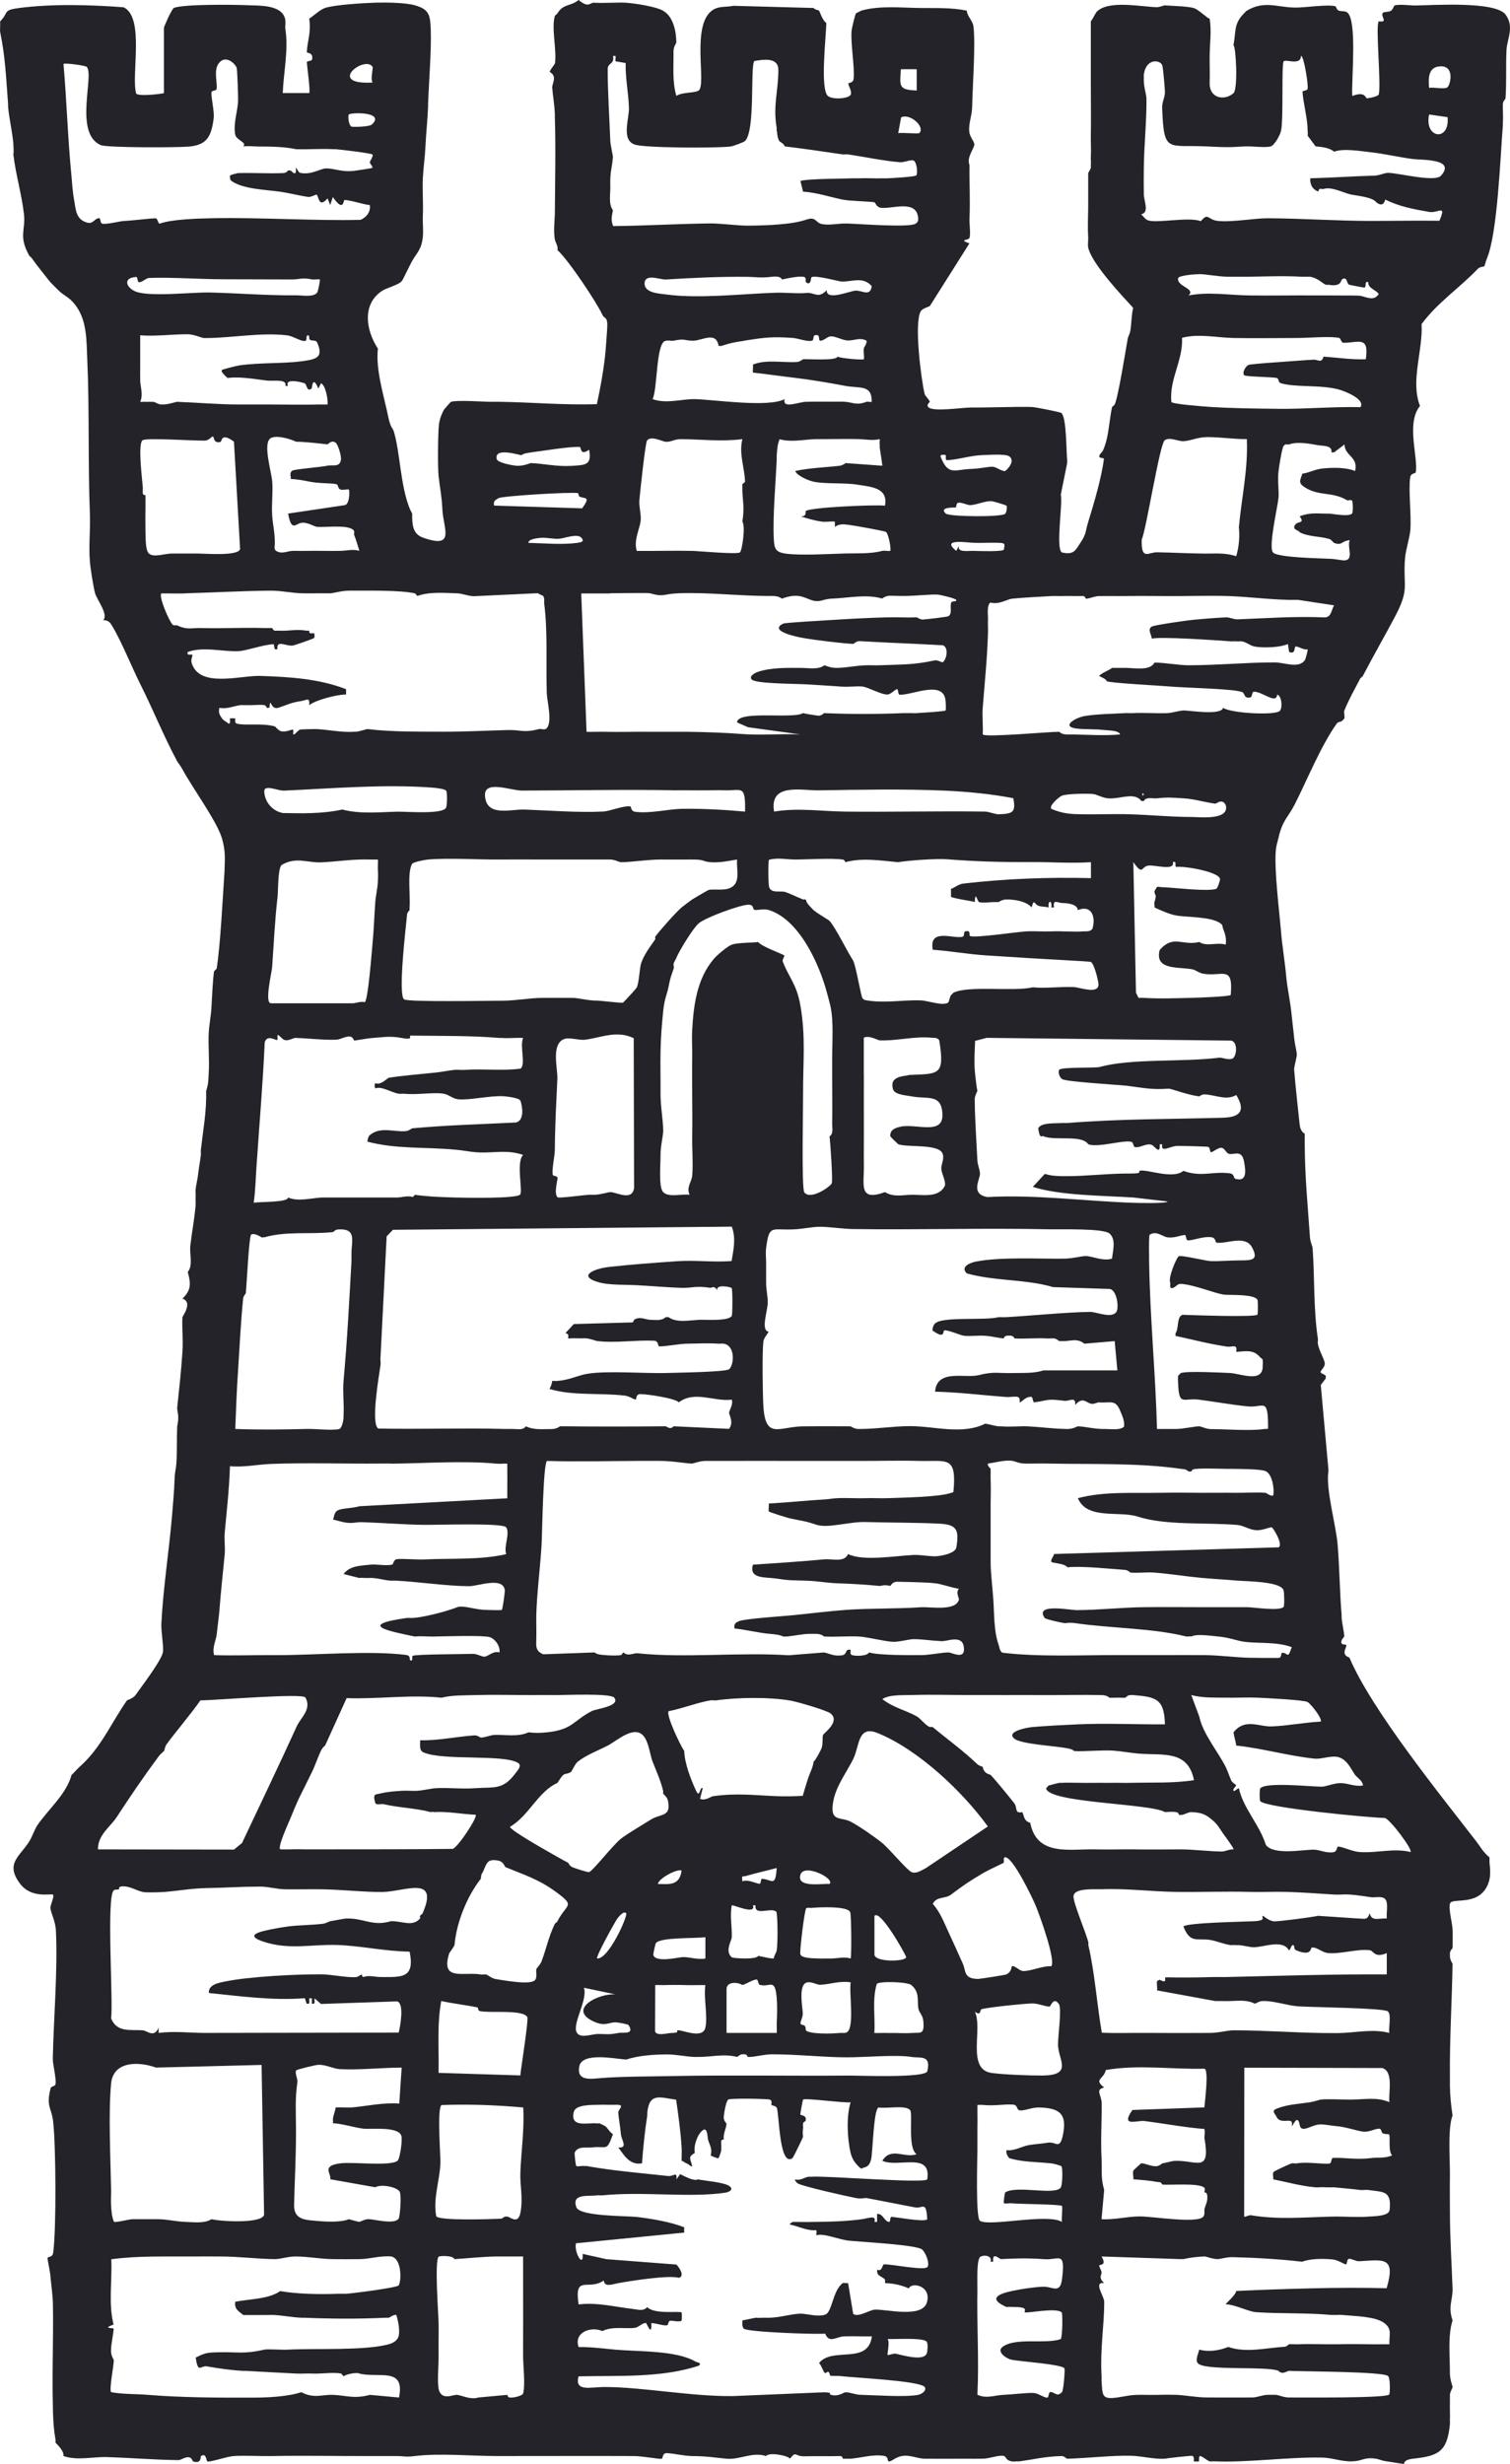 <svg width="38" height="62" viewBox="0 0 38 62" fill="none" xmlns="http://www.w3.org/2000/svg">
<path d="M14.96 0.069C15.207 0.083 15.58 0.055 15.757 0.069C15.984 0.086 16.503 0.163 16.687 0.27C16.949 0.421 17.018 0.795 17.02 1.074C17.02 1.085 16.946 1.178 16.949 1.3C16.954 1.673 16.915 2.055 17.021 2.413C17.161 2.316 17.46 2.346 17.576 2.282C17.799 2.159 17.364 0.581 17.958 0.239C18.115 0.148 18.286 0.184 18.454 0.146L20.477 0.201C20.504 0.247 20.595 0.252 20.61 0.268C20.633 0.293 20.699 0.522 20.795 0.577C20.789 0.922 20.633 2.253 20.837 2.417C20.965 2.519 21.396 2.479 21.414 2.369C21.431 2.266 21.354 2.173 21.349 2.105C21.347 2.071 21.469 2.106 21.482 1.979C21.512 1.68 21.404 1.109 21.43 0.78C21.436 0.71 21.514 0.381 21.541 0.335L21.673 0.268C22.115 0.138 22.678 0.194 23.135 0.201C23.538 0.207 23.933 0.185 24.331 0.268C24.335 0.404 24.477 0.518 24.497 0.659C24.554 1.089 24.475 2.176 24.465 2.679C24.46 2.925 24.369 3.107 24.393 3.318C24.409 3.456 24.525 3.565 24.519 3.639C24.508 3.755 24.32 3.96 24.398 4.152C24.391 4.581 24.419 5.039 24.398 5.491C24.391 5.64 24.43 5.864 24.399 5.984C24.382 6.052 24.101 6.023 24.396 6.124L23.4 7.701C23.328 7.737 23.211 7.764 23.17 7.835C23.001 8.124 23.178 9.529 23.268 9.91C23.28 9.965 23.378 10.043 23.4 10.111C23.402 10.118 23.304 10.182 23.361 10.245C23.476 10.37 24.23 10.253 24.436 10.254C24.942 10.258 25.462 10.231 25.958 10.24C26.047 10.242 26.681 10.367 26.71 10.392C26.844 10.512 26.83 11.345 26.856 11.584C26.858 11.606 26.852 11.63 26.856 11.651L26.696 12.446C26.747 12.694 26.564 13.782 26.72 13.9C27.028 13.972 27.067 13.842 27.188 13.66C27.35 13.416 27.307 13.385 27.388 13.125C27.53 12.664 27.721 12.023 27.781 11.546C27.786 11.506 27.562 11.562 27.72 11.384C27.769 11.354 27.835 11.125 27.852 11.049C27.907 10.821 27.932 10.488 27.985 10.246C27.997 10.224 28.037 10.206 28.051 10.179C28.137 10.015 28.331 8.792 28.383 8.505C28.389 8.473 28.433 8.408 28.449 8.304C28.476 8.13 28.473 7.927 28.517 7.747C28.225 7.429 27.47 6.629 27.385 6.228C27.369 6.154 27.391 6.045 27.385 5.96C27.367 5.704 27.385 5.416 27.385 5.156V4.353C27.406 4.322 27.446 4.251 27.451 4.22C27.456 4.199 27.449 4.175 27.451 4.153C27.459 4.087 27.448 4.018 27.451 3.952C27.462 3.774 27.448 3.594 27.451 3.417C27.459 2.971 27.451 2.522 27.451 2.077V0.537C27.515 0.455 27.566 0.328 27.605 0.29C27.904 -0.002 28.707 0.17 29.11 0.181C29.185 0.183 29.277 0.133 29.312 0.136C29.494 0.147 29.898 0.159 30.043 0.203C30.164 0.239 30.382 0.463 30.442 0.471C30.493 0.782 30.444 1.097 30.442 1.408C30.439 1.634 30.45 1.847 30.442 2.078C30.429 2.483 30.819 2.54 31.04 2.346C31.162 2.238 31.101 1.14 31.04 1.142C31.109 0.791 31.04 0.606 31.305 0.338C31.326 0.318 31.352 0.283 31.372 0.272C31.819 8.23063e-08 32.15 0.19 32.602 0.191C32.852 0.191 33.392 0.108 33.598 0.155C33.633 0.163 33.624 0.232 33.685 0.265C33.735 0.291 33.834 0.269 33.895 0.307C34.167 0.475 34.002 2.058 34.031 2.415C34.357 2.289 34.361 2.463 34.395 2.473C34.411 2.479 34.685 2.431 34.698 2.372C34.759 2.102 34.613 0.651 34.695 0.54C34.702 0.53 34.79 0.557 34.817 0.526C34.848 0.491 34.762 0.397 34.792 0.336C34.815 0.288 34.93 0.311 34.997 0.275C35.05 0.249 35.08 0.143 35.094 0.138C35.199 0.099 35.502 0.14 35.626 0.138C36.082 0.131 37.636 0.026 37.889 0.368C38.116 0.673 37.926 0.985 37.912 1.254C37.892 1.657 37.917 2.078 37.886 2.482C37.886 2.49 37.825 2.543 37.82 2.616C37.813 2.711 37.833 2.909 37.82 3.084C37.819 3.106 37.822 3.129 37.82 3.151C37.756 3.962 37.686 5.864 37.421 6.498C37.393 6.566 37.362 6.691 37.355 6.7C37.346 6.71 37.24 6.711 37.19 6.764C36.728 7.25 36.175 7.612 35.775 8.155C35.812 8.826 35.488 9.586 35.735 10.215C35.379 10.646 35.694 11.515 35.629 11.878C35.619 11.93 35.506 11.89 35.488 12.018C35.441 12.351 35.52 12.93 35.493 13.329C35.481 13.508 35.379 13.824 35.36 14.032C35.299 14.759 35.487 14.796 35.106 15.516C34.841 16.016 34.558 16.507 34.296 17.01C34.283 17.033 34.242 17.053 34.229 17.077C34.092 17.34 33.942 17.604 33.831 17.88C33.813 17.925 33.847 18.028 33.831 18.081C33.83 18.086 33.785 18.125 33.765 18.148C33.756 18.159 33.672 18.156 33.633 18.215C33.232 18.79 32.916 19.578 32.595 20.216C32.408 20.589 32.279 20.618 32.171 21.094C32.141 21.223 32.115 21.273 32.104 21.429C32.07 21.934 32.191 22.886 32.237 23.438C32.268 23.814 32.336 24.199 32.369 24.576C32.398 24.887 32.473 25.207 32.502 25.514C32.52 25.704 32.55 25.922 32.568 26.117C32.583 26.267 32.624 26.41 32.634 26.518C32.642 26.604 32.561 26.84 32.568 26.92C32.604 27.351 32.652 27.796 32.699 28.227C32.712 28.346 32.719 28.457 32.834 28.528C32.835 28.617 32.834 28.706 32.834 28.796C32.839 29.629 32.91 30.324 32.966 31.139C32.974 31.249 33.029 31.35 33.032 31.407C33.086 32.126 33.052 32.944 33.165 33.683C33.171 33.725 33.157 33.775 33.165 33.816C33.198 34.003 33.344 34.221 33.339 34.319C33.335 34.408 33.242 34.475 33.233 34.521C33.226 34.56 33.348 34.584 33.363 34.62C33.371 34.638 33.356 34.666 33.363 34.686L33.238 34.849L33.429 36.962C33.426 36.984 33.433 37.007 33.429 37.029C33.362 37.481 33.621 38.372 33.662 38.866C33.71 39.442 33.714 40.056 33.763 40.645C33.765 40.667 33.76 40.69 33.763 40.712C33.774 40.861 33.827 41.064 33.829 41.18C33.829 41.191 33.74 41.26 33.756 41.339C33.766 41.391 33.873 41.379 33.879 41.392C33.897 41.43 33.822 41.519 33.838 41.603C33.853 41.682 33.957 41.702 33.961 41.715C34.517 43.023 36.231 45.144 37.152 46.335C37.263 46.479 37.316 46.597 37.484 46.737V46.803C37.486 46.825 37.482 46.848 37.484 46.87C37.508 47.083 37.523 47.268 37.418 47.473C37.172 47.95 36.576 47.757 36.497 47.884C36.437 47.982 36.547 48.38 36.554 48.544C36.561 48.709 36.557 48.855 36.554 49.013C36.554 49.026 36.489 49.089 36.488 49.146C36.488 49.168 36.488 49.191 36.488 49.213C36.487 49.326 36.554 49.403 36.554 49.414C36.541 50.337 36.479 51.289 36.488 52.227C36.488 52.294 36.487 52.36 36.488 52.428C36.488 52.45 36.488 52.473 36.488 52.495C36.492 52.74 36.518 52.99 36.554 53.231C36.426 53.57 36.494 54.364 36.488 54.771C36.483 55.063 36.488 55.349 36.488 55.641C36.488 56.297 36.532 56.946 36.554 57.582C36.564 57.882 36.433 58.024 36.554 58.386C36.43 58.791 36.49 59.295 36.488 59.725C36.488 59.876 36.555 60.039 36.554 60.06C36.554 60.097 36.489 60.188 36.488 60.261C36.486 60.328 36.49 60.396 36.488 60.463C36.483 60.585 36.494 60.801 36.488 60.864C36.484 60.908 36.492 60.954 36.488 60.998C36.421 61.703 36.188 61.799 35.558 61.868C35.301 61.896 35.343 62.002 35.328 62C35.199 61.985 35.043 61.953 34.894 61.934C34.783 61.921 34.696 61.877 34.628 61.868C34.305 61.824 34.314 61.923 34.03 61.934C33.768 61.945 33.523 61.842 33.265 61.839C32.4 61.824 31.408 61.968 30.573 61.934C30.551 61.934 30.528 61.934 30.507 61.934C30.486 61.934 30.459 61.939 30.441 61.934C30.39 61.922 30.264 61.812 30.205 61.8C30.162 61.791 30.179 61.93 30.174 61.934C30.17 61.939 30.048 61.939 30.042 61.934C30.037 61.93 30.068 61.81 30 61.796C29.966 61.789 29.383 61.852 29.311 61.868C29.042 61.884 28.732 61.801 28.48 61.794C27.97 61.781 27.375 61.856 26.851 61.868C26.842 61.868 26.779 61.8 26.719 61.801C26.3 61.811 26.03 61.883 25.655 61.934C25.634 61.938 25.611 61.932 25.589 61.934C25.551 61.939 25.492 61.94 25.457 61.934C25.285 61.904 25.339 61.795 25.226 61.793C25.071 61.789 24.905 61.864 24.725 61.868C24.593 61.87 24.459 61.868 24.327 61.868C24.305 61.868 24.282 61.868 24.261 61.868C23.973 61.867 23.684 61.872 23.397 61.868C23.352 61.868 23.308 61.868 23.264 61.868C23.099 61.863 22.941 61.786 22.765 61.793C22.55 61.802 22.464 61.932 22.369 61.937C22.324 61.939 22.372 61.813 22.241 61.795C21.954 61.755 21.676 61.846 21.404 61.868C21.396 61.868 21.289 61.868 21.272 61.868C21.25 61.868 21.226 61.87 21.206 61.868C21.218 61.827 21.168 61.8 21.139 61.801C20.838 61.81 20.556 61.799 20.24 61.807C19.988 61.813 20.052 61.658 19.876 61.868C19.863 61.8 19.36 61.69 19.278 61.801C18.939 61.687 18.611 61.9 18.28 61.868C17.974 61.838 17.794 61.804 17.417 61.801C17.217 61.8 16.952 61.732 16.78 61.728C16.657 61.726 16.694 61.864 16.644 61.871C16.579 61.879 16.166 61.802 15.955 61.801C14.845 61.796 13.738 61.802 12.631 61.801C12.587 61.801 12.542 61.801 12.499 61.801C11.851 61.8 11.072 61.724 10.439 61.801C10.206 61.83 10.191 61.802 9.973 61.801C9.775 61.8 9.545 61.801 9.375 61.801C9.331 61.801 9.286 61.801 9.243 61.801C8.45 61.803 7.641 61.786 6.85 61.801C6.542 61.807 6.174 61.784 5.89 61.8C5.719 61.809 5.327 61.949 5.225 61.938C5.18 61.933 5.204 61.708 5.056 61.802C5.046 61.809 5.075 62.013 4.855 61.934C4.777 61.719 4.577 61.904 4.493 61.903C3.888 61.896 3.285 61.845 2.683 61.827C2.319 61.817 1.952 61.921 1.598 61.801C1.612 61.686 1.477 61.543 1.398 61.466C1.394 61.445 1.402 61.421 1.398 61.399C1.35 61.114 1.342 60.955 1.332 60.663C1.332 60.641 1.332 60.618 1.332 60.596C1.307 59.728 1.347 58.854 1.332 57.985C1.327 57.739 1.287 57.491 1.266 57.249C1.254 57.116 1.196 56.884 1.198 56.818C1.2 56.775 1.322 56.812 1.339 56.685C1.42 56.051 1.406 54.027 1.339 53.395C1.299 53.027 1.154 53.019 1.273 52.547C1.286 52.492 1.38 52.5 1.395 52.452C1.43 52.341 1.325 51.953 1.329 51.793C1.35 50.763 1.455 49.585 1.407 48.58C1.396 48.342 1.276 48.121 1.268 48.011C1.263 47.941 1.375 47.715 1.334 47.676C1.293 47.637 0.797 47.783 0.508 47.403C0.12 46.892 0.495 46.719 0.736 46.336C0.809 46.22 0.874 46.026 0.936 45.935C1.2 45.541 1.674 45.146 1.8 44.662C1.82 44.653 1.949 44.505 2 44.461C2.545 43.981 2.805 43.339 3.196 42.786C3.204 42.776 3.347 42.743 3.414 42.648C3.565 42.432 4.041 41.813 4.098 41.584C4.128 41.465 4.049 41.052 4.061 40.845C4.109 39.941 4.249 39.059 4.327 38.167C4.349 37.904 4.386 37.489 4.393 37.229C4.398 37.023 4.427 36.98 4.436 36.849C4.46 36.547 4.445 36.197 4.459 35.89C4.523 35.62 4.451 35.498 4.459 35.422C4.51 34.928 4.558 34.52 4.591 34.016C4.613 33.686 4.575 33.401 4.591 33.145C4.592 33.119 4.863 32.768 4.591 32.677C4.816 32.462 4.805 32.291 4.724 32.007C4.863 31.849 4.765 31.551 4.79 31.338C4.83 30.997 4.89 30.698 4.922 30.333C4.925 30.311 4.92 30.288 4.922 30.266C4.927 30.223 4.918 30.177 4.922 30.133C4.929 30.067 4.915 29.998 4.922 29.931C4.935 29.805 4.976 29.659 4.988 29.53C5.006 29.362 5.039 29.212 5.055 29.062C5.059 29.018 5.05 28.972 5.055 28.928C5.111 28.439 5.203 27.95 5.187 27.455C5.25 27.253 5.242 27.187 5.253 26.987C5.272 26.654 5.237 26.315 5.253 25.982C5.261 25.81 5.308 25.573 5.319 25.379C5.339 25.057 5.349 24.733 5.386 24.441L5.452 24.375C5.55 23.754 5.605 22.577 5.652 21.897C5.653 21.875 5.652 21.852 5.652 21.83C5.666 21.542 5.663 21.364 5.585 21.094C5.463 20.671 4.841 19.822 4.588 19.353C4.537 19.257 4.476 19.191 4.456 19.151C4.13 18.545 3.853 17.857 3.538 17.23C3.321 16.797 3.066 16.164 2.844 15.786C2.778 15.673 2.739 15.605 2.594 15.603C2.743 15.484 2.438 15.084 2.394 14.933C2.351 14.782 2.273 14.28 2.262 14.13C2.229 13.719 2.278 13.331 2.262 12.925C2.211 11.634 2.253 10.325 2.196 9.041C2.174 8.545 2.194 8.029 1.864 7.635C1.718 7.461 1.614 7.447 1.465 7.3C1.443 7.277 1.287 7.124 1.266 7.099C1.216 7.042 1.075 6.856 1 6.764C0.964 6.721 0.84 6.556 0.8 6.496C0.783 6.471 0.746 6.451 0.734 6.429C0.461 5.94 0.647 5.792 0.604 5.395C0.548 4.895 0.394 4.387 0.336 3.885C0.349 3.846 0.34 3.679 0.336 3.617C0.313 3.329 0.223 2.942 0.203 2.679C0.202 2.657 0.206 2.634 0.203 2.612C0.152 1.955 0.137 1.456 0.004 0.804C-0.004 0.768 0.004 0.713 0.004 0.671V0.537C0.231 0.311 0.057 0.257 0.469 0.203C1.31 0.092 2.27 0.12 3.111 0.183C3.645 0.438 3.299 1.876 3.425 2.35C3.468 2.433 4.025 2.368 4.125 2.344V0.703C4.125 0.669 4.322 0.226 4.375 0.201C4.597 0.1 5.911 0.117 6.222 0.131C6.513 0.144 7.059 0.112 7.168 0.451C7.201 0.552 7.168 0.651 7.182 0.735C7.264 1.258 7.135 1.816 7.116 2.342H7.781C7.816 2.304 7.727 1.675 7.722 1.567C7.719 1.534 7.842 1.534 7.85 1.506C7.902 1.313 7.719 1.342 7.722 1.311C7.734 1.014 7.834 0.839 7.782 0.468C7.902 0.392 8.05 0.244 8.181 0.2C8.421 0.119 9.181 0.075 9.444 0.067C9.706 0.059 10.197 0.064 10.441 0.133C10.793 0.234 10.825 0.365 10.84 0.736C10.86 1.231 10.794 2.047 10.773 2.611C10.773 2.633 10.773 2.656 10.773 2.678C10.762 2.995 10.722 3.346 10.707 3.682C10.695 3.952 10.654 4.221 10.641 4.486C10.626 4.796 10.656 5.113 10.641 5.423C10.633 5.598 10.658 5.787 10.641 5.958C10.609 6.28 10.498 6.347 10.375 6.561C10.301 6.69 10.152 7.021 10.114 7.069C10.029 7.176 9.733 7.237 9.604 7.326C9.1 7.67 9.216 8.324 9.51 8.772C9.448 9.308 9.669 9.983 9.776 10.513C9.825 10.754 9.889 10.784 9.908 10.848C10.068 11.365 10.074 12.206 10.307 12.789C10.325 12.835 10.351 12.879 10.373 12.923C10.371 13.18 10.376 13.431 10.639 13.526C11.47 13.824 11.157 13.303 11.133 12.822C11.115 12.456 11.07 12.283 11.038 11.986C11.013 11.758 11.021 10.927 11.045 10.687C11.056 10.573 11.114 10.411 11.172 10.312C11.181 10.296 11.338 10.114 11.352 10.11C11.534 10.062 12.125 10.11 12.368 10.11C12.434 10.11 12.501 10.11 12.568 10.11C13.38 10.122 14.2 10.197 15.02 10.17C15.106 9.773 15.18 9.376 15.225 8.972C15.247 8.782 15.261 8.517 15.277 8.317C15.308 7.938 15.216 8.042 15.16 7.922C15.011 7.598 14.29 6.522 14.029 6.294C14.052 6.194 13.976 6.1 13.963 6.026C13.923 5.793 13.962 5.552 13.963 5.357C13.968 4.549 13.988 3.759 13.963 2.946C13.963 2.924 13.963 2.901 13.963 2.879C13.955 2.625 13.913 2.418 13.897 2.209C13.888 2.097 14.039 1.923 13.831 1.808C13.882 1.693 13.962 1.632 13.969 1.578C14.009 1.239 13.873 0.703 13.963 0.402C13.968 0.387 14.013 0.361 14.029 0.335C14.18 0.086 14.356 0.167 14.561 0C14.825 0.217 14.832 0.06 14.96 0.067V0.069ZM15.491 1.542C15.479 1.518 15.499 1.45 15.491 1.408H15.426C15.472 1.623 15.293 1.572 15.293 1.742C15.293 2.344 15.336 2.948 15.359 3.55C15.362 3.643 15.427 3.926 15.425 3.952C15.398 4.263 15.348 4.305 15.359 4.688C15.365 4.888 15.306 5.125 15.425 5.291C15.402 5.434 15.362 5.522 15.431 5.689C16.235 5.681 17.047 5.632 17.855 5.622C18.158 5.619 18.553 5.681 18.849 5.678C19.288 5.673 19.928 5.652 20.283 5.529C20.554 5.435 20.506 5.609 20.697 5.641C20.887 5.673 21.106 5.62 21.274 5.625C21.296 5.625 21.319 5.625 21.34 5.625C21.632 5.634 22.891 5.732 23.042 5.628C23.099 5.589 23.111 5.555 23.106 5.487C23.069 5.011 22.453 5.263 22.17 5.229C22.051 5.214 22.032 5.094 22.004 5.09C21.847 5.063 21.411 5.063 21.207 5.023C20.881 4.958 20.572 4.847 20.209 4.822L20.143 4.553C20.337 4.494 21.2 4.499 21.473 4.487C21.517 4.484 21.562 4.489 21.605 4.487C21.803 4.477 22.004 4.494 22.203 4.487C22.247 4.486 22.292 4.489 22.335 4.487C22.451 4.481 23.028 4.45 23.059 4.413C23.098 4.367 23.076 4.101 23.002 4.047C22.936 3.999 22.768 4.092 22.645 4.082C22.221 4.047 21.764 3.947 21.338 3.885C21.296 3.879 21.248 3.891 21.206 3.885C20.703 3.811 20.234 3.742 19.744 3.683C19.736 3.614 19.623 3.572 19.611 3.55C19.552 3.437 19.569 3.379 19.545 3.282C19.541 3.261 19.549 3.237 19.545 3.215C19.449 2.658 19.586 2.298 19.588 1.762C19.588 1.44 19.23 1.494 18.987 1.534C18.871 1.62 19.019 3.292 18.747 3.55C18.718 3.579 18.448 3.679 18.384 3.687C18.051 3.728 16.225 3.727 15.971 3.637C15.627 3.517 15.836 2.99 15.828 2.712C15.818 2.351 15.734 1.956 15.746 1.586L15.49 1.542H15.491ZM32.906 3.283C32.909 2.977 32.791 2.58 32.779 2.307C32.778 2.277 32.895 2.288 32.907 2.235C32.929 2.137 32.813 1.397 32.739 1.407C32.738 1.658 32.365 1.484 32.306 1.542C32.244 1.603 32.304 2.959 32.24 3.283C32.217 3.398 32.076 3.658 31.974 3.685C31.826 3.724 31.498 3.672 31.31 3.685C30.908 3.712 30.774 3.704 30.38 3.685C29.376 3.634 29.291 3.874 29.246 2.715C29.24 2.571 29.321 2.44 29.316 2.312C29.313 2.196 29.273 1.743 29.252 1.654C29.221 1.51 28.846 1.44 28.785 1.877C28.781 1.899 28.786 1.922 28.785 1.944C28.771 2.167 28.85 2.37 28.851 2.479C28.858 3.044 28.791 3.647 28.785 4.22C28.781 4.442 28.782 4.666 28.785 4.889C28.786 5.055 28.932 5.353 28.718 5.391C28.775 5.445 28.82 5.523 28.9 5.548C29.138 5.619 29.914 5.451 30.219 5.565C30.415 5.336 30.383 5.53 30.646 5.559C30.997 5.597 31.561 5.491 31.909 5.492C32.772 5.496 33.633 5.559 34.501 5.559C35.074 5.559 35.654 5.548 36.224 5.555C36.406 5.123 36.2 5.373 35.963 5.332C35.589 5.268 35.193 5.192 34.866 5.023C34.852 5.016 34.831 5.246 34.635 5.09C34.538 4.95 34.092 4.922 33.97 4.888C33.764 4.833 33.507 4.694 33.306 4.755C33.274 4.764 33.228 4.741 33.207 4.755C33.194 4.776 33.17 4.8 33.174 4.822C33.048 4.765 32.99 4.694 32.974 4.553C32.972 4.533 32.972 4.507 32.974 4.487C33.518 4.472 34.056 4.434 34.601 4.419C34.714 4.415 34.831 4.349 34.938 4.35C35.197 4.352 36.108 4.593 36.262 4.421C36.65 3.99 35.783 4.031 35.55 4.001C35.234 3.961 34.83 3.868 34.52 3.834C34.253 3.805 33.815 3.726 33.573 3.817C33.453 3.713 33.259 3.698 33.108 3.683L32.908 3.415C32.917 3.387 32.908 3.323 32.908 3.282L32.906 3.283ZM6.119 3.685C6.231 3.585 5.945 3.53 5.919 3.385C5.866 3.09 5.987 2.801 5.992 2.514C5.993 2.421 5.972 1.743 5.956 1.707C5.904 1.58 5.719 1.442 5.587 1.52C5.334 1.67 5.479 2.053 5.452 2.238C5.445 2.288 5.33 2.273 5.322 2.32C5.305 2.425 5.399 2.808 5.378 2.973C5.321 3.413 5.224 3.646 4.759 3.688C4.476 3.715 2.684 3.72 2.53 3.65C1.859 3.343 2.372 1.918 2.187 1.686C2.155 1.646 1.628 1.579 1.598 1.609C1.679 2.542 1.706 3.487 1.798 4.421C1.817 4.618 1.826 4.83 1.864 5.024C1.907 5.246 1.897 5.523 2.195 5.602C2.351 5.643 2.377 5.492 2.495 5.49C2.535 5.49 2.517 5.614 2.572 5.628C2.684 5.655 3.002 5.565 3.126 5.56C3.315 5.552 3.838 5.488 3.924 5.494C3.966 5.497 3.981 5.641 4.022 5.626C4.328 5.517 4.966 5.498 5.349 5.491C6.595 5.469 7.837 5.558 9.075 5.532C9.223 5.467 9.334 5.327 9.306 5.161C9.123 5.14 8.833 5.038 8.669 5.032C8.64 5.032 8.655 5.362 8.376 4.958L8.31 5.159L8.243 4.992C8.018 5.255 8.023 4.932 7.969 4.899C7.95 4.887 7.828 4.967 7.75 4.955C7.524 4.922 7.302 4.861 7.046 4.824C6.684 4.772 6.125 4.761 5.83 4.557C5.773 4.518 5.79 4.427 5.784 4.422C5.844 4.382 5.917 4.377 5.984 4.356C6.359 4.345 6.739 4.37 7.113 4.356C7.232 4.351 7.239 4.289 7.246 4.289C7.268 4.288 7.29 4.289 7.312 4.289C7.327 4.289 7.474 4.489 7.444 4.222C7.478 4.231 7.498 4.335 7.556 4.349C7.822 4.411 8.077 4.239 8.195 4.238C8.454 4.236 8.606 4.349 8.973 4.29C9.046 4.278 9.355 4.236 9.372 4.222C9.393 4.205 9.304 4.109 9.305 4.089C9.307 4.053 9.405 3.923 9.372 3.888C9.339 3.854 8.569 3.763 8.441 3.754C8.419 3.753 8.396 3.754 8.375 3.754C8.066 3.738 7.753 3.765 7.444 3.754C7.18 3.693 6.802 3.686 6.514 3.687C6.402 3.687 6.204 3.665 6.116 3.687L6.119 3.685ZM9.375 1.68C9.173 1.384 8.201 2.142 9.377 2.077C9.315 1.984 9.397 1.712 9.375 1.68ZM36.419 2.201C36.499 2.151 36.616 1.667 36.263 1.669C35.945 1.671 35.941 1.954 35.964 2.211C36.081 2.189 36.341 2.251 36.421 2.201H36.419ZM23.069 1.742H22.671C22.642 2.176 22.609 2.258 23.069 2.278V1.742ZM9.359 3.133C9.704 2.809 8.833 2.826 8.777 2.881C8.755 2.903 8.765 3.13 8.841 3.185C8.863 3.2 9.294 3.194 9.359 3.133ZM36.429 2.948L35.964 2.881C35.836 3.489 36.488 3.573 36.429 2.948ZM23.135 3.35C23.292 3.188 22.893 2.841 22.677 2.954L22.604 3.349C22.702 3.334 23.113 3.372 23.135 3.349V3.35ZM30.18 6.899C30.111 6.897 29.662 6.927 29.648 7C29.608 7.213 30.095 7.253 29.913 7.434C30.412 7.337 30.927 7.427 31.442 7.434C31.996 7.442 32.55 7.429 33.104 7.434C33.149 7.434 33.193 7.434 33.236 7.434C33.303 7.434 33.37 7.434 33.436 7.434C33.686 7.438 33.941 7.433 34.188 7.439C34.356 7.444 34.556 7.609 34.697 7.399C34.616 7.282 34.426 7.26 34.432 7.099C34.323 7.062 34.401 7.236 34.33 7.236C34.307 7.236 33.974 7.172 33.949 7.163C33.888 7.141 33.905 6.935 33.77 7.033C33.743 7.052 33.763 7.223 33.436 7.166C33.413 7.162 33.388 7.171 33.37 7.166C33.286 7.141 33.179 7.001 32.972 6.964C32.95 6.961 32.927 6.966 32.906 6.964C32.862 6.96 32.816 6.966 32.773 6.964C32.223 6.931 31.651 6.969 31.111 6.964C31.045 6.964 30.979 6.964 30.912 6.964C30.666 6.962 30.37 6.901 30.18 6.897V6.899ZM7.383 7.032C6.754 7.029 6.123 7.029 5.625 7.027C5.023 7.027 4.336 6.973 3.757 6.994C3.667 6.998 3.587 7.105 3.495 7.101C3.459 7.101 3.463 6.968 3.432 6.969C3.088 6.986 3.172 7.228 3.396 7.329C3.733 7.481 4.842 7.349 5.287 7.36C6.004 7.378 6.721 7.437 7.449 7.431C7.617 7.43 7.876 7.485 7.981 7.365C7.996 7.357 8.065 7.051 8.047 7.03C7.983 7.021 7.907 7.041 7.847 7.03C7.606 6.98 7.538 7.03 7.382 7.03L7.383 7.032ZM20.344 7.367C20.547 7.396 20.609 7.497 20.807 7.301C20.784 7.575 21.358 7.332 21.522 7.314C21.685 7.296 21.899 7.483 21.938 7.201C21.712 6.939 21.417 7.105 21.161 7.082C21.082 7.075 20.491 6.91 20.418 6.98C20.404 6.993 20.415 7.207 20.278 7.099C20.269 7.091 20.3 6.987 20.235 6.969C20.125 6.937 19.806 7.004 19.679 7.033C19.637 6.941 19.495 6.957 19.413 6.966C19.118 6.999 19.06 6.97 18.815 6.966C18.123 6.958 17.433 6.991 16.755 7.033C16.616 7.042 16.222 6.869 16.221 7.135C16.221 7.378 16.605 7.387 16.779 7.411C17.589 7.521 18.683 7.393 19.511 7.366C19.788 7.357 20.072 7.397 20.344 7.368V7.367ZM5.123 8.505C5.085 8.505 4.877 8.412 4.733 8.411C4.337 8.408 3.927 8.468 3.528 8.437C3.528 8.704 3.528 8.973 3.528 9.241C3.528 9.331 3.525 9.42 3.528 9.51C3.528 9.531 3.528 9.554 3.528 9.576C3.532 9.742 3.61 9.923 3.528 10.111C3.571 10.117 3.619 10.106 3.66 10.111C3.701 10.117 3.751 10.104 3.792 10.111C3.814 10.115 3.837 10.108 3.859 10.111C3.91 10.118 3.978 10.175 4.058 10.178C4.231 10.186 4.422 10.11 4.457 10.111C4.96 10.129 5.47 10.176 5.986 10.178C6.118 10.178 6.252 10.178 6.384 10.178C6.429 10.178 6.473 10.178 6.517 10.178C6.56 10.178 6.606 10.178 6.649 10.178C7.112 10.176 7.581 10.19 8.045 10.178C8.111 10.177 8.178 10.181 8.244 10.178C8.258 10.052 8.192 9.689 8.078 9.643L8.012 9.778C7.862 9.42 7.855 9.763 7.844 9.773C7.721 9.881 7.722 9.665 7.666 9.645C7.555 9.605 7.161 9.517 7.247 9.71H7.182C7.232 9.527 6.882 9.596 6.716 9.576C6.383 9.537 6.061 9.472 5.719 9.51C5.715 9.491 5.67 9.464 5.653 9.443C5.653 9.435 5.547 9.354 5.587 9.309C5.602 9.292 5.969 9.201 6.036 9.192C6.541 9.122 7.129 9.152 7.596 9.09C7.957 9.041 8.15 9 7.981 8.618C7.949 8.546 7.855 8.587 7.803 8.551C7.756 8.519 7.809 8.438 7.747 8.438C7.683 8.438 7.746 8.567 7.676 8.579C7.57 8.596 7.381 8.456 7.217 8.437C6.551 8.361 5.831 8.505 5.188 8.506C5.167 8.506 5.144 8.506 5.122 8.506L5.123 8.505ZM18.748 8.572C18.447 8.618 18.419 8.622 18.15 8.705C18.13 8.711 18.105 8.699 18.084 8.705C18.02 8.329 17.683 8.567 17.453 8.572C17.224 8.576 17.248 8.511 16.954 8.572C16.894 8.584 16.806 8.553 16.734 8.581C16.508 8.668 16.547 9.79 16.423 10.043C16.773 10.17 17.169 10.036 17.486 10.043C17.982 10.056 19.331 10.261 19.746 10.043C19.68 10.298 20.093 10.116 20.278 10.11C20.54 10.102 20.881 10.11 21.178 10.107C21.459 10.103 21.516 10.22 21.806 10.11C21.835 10.099 21.897 10.122 21.938 10.11C21.943 9.671 21.645 9.779 21.274 9.71C20.831 9.627 20.392 9.553 20.011 9.508C19.656 9.467 19.3 9.414 18.947 9.375C18.939 9.311 18.958 9.233 18.947 9.174C19.286 9.038 19.688 9.13 20.049 9.109C20.136 9.105 20.2 9.04 20.21 9.039C20.351 9.03 21.072 9.084 21.074 8.972C21.15 9.018 21.715 9.063 21.738 9.039C21.755 9.023 21.728 8.838 21.738 8.771C21.747 8.72 21.825 8.647 21.805 8.571C21.632 8.48 21.477 8.581 21.316 8.566C21.184 8.555 21.017 8.456 20.905 8.464C20.813 8.47 20.738 8.575 20.642 8.573C20.593 8.573 20.635 8.447 20.574 8.435C20.42 8.401 20.506 8.555 20.433 8.573C20.306 8.605 20.094 8.513 19.943 8.503C19.414 8.466 19.243 8.494 18.747 8.569L18.748 8.572ZM31.045 8.505C30.606 8.497 30.177 8.389 29.747 8.5C29.774 9.077 29.421 9.541 29.478 10.116C29.516 10.169 30.27 10.226 30.423 10.237C30.983 10.274 31.591 10.281 32.155 10.287C32.84 10.296 33.551 10.229 34.237 10.245C34.365 10.045 33.84 9.844 33.71 9.806C33.252 9.674 32.592 9.756 32.225 9.64C32.168 9.621 32.181 9.521 32.132 9.511C32.017 9.484 31.355 9.481 31.312 9.442C31.254 9.388 31.339 9.198 31.446 9.174C31.72 9.144 31.969 9.125 32.244 9.107C32.519 9.088 32.79 9.065 33.066 9.05C33.16 9.045 33.258 9.153 33.307 8.973C33.658 8.999 34.011 9.052 34.371 9.04C34.459 8.435 34.185 8.629 33.805 8.626C33.758 8.626 33.733 8.511 33.707 8.505C33.493 8.453 32.912 8.505 32.643 8.505C32.104 8.505 31.573 8.515 31.048 8.505H31.045ZM3.594 12.254C3.597 12.309 3.588 12.366 3.594 12.421C3.605 12.454 3.628 12.459 3.66 12.456C3.665 12.722 3.654 12.992 3.66 13.259C3.66 13.28 3.66 13.303 3.66 13.325C3.667 13.474 3.649 13.854 3.754 13.934C3.881 14.032 4.13 13.931 4.324 13.928C4.435 13.927 4.546 13.928 4.656 13.928C4.701 13.928 4.745 13.928 4.789 13.928C4.832 13.928 4.878 13.928 4.921 13.928C5.146 13.924 5.98 14.003 6.042 13.819L5.888 11.114C5.558 10.869 5.585 11.109 5.553 11.118C5.356 11.172 5.394 10.975 5.355 10.982C5.316 10.991 5.254 11.085 5.157 11.087C4.923 11.095 3.685 11.011 3.589 11.077C3.463 11.164 3.578 12.042 3.593 12.254H3.594ZM6.785 11.049C6.627 11.215 6.833 11.882 6.851 12.121C6.873 12.407 6.828 12.705 6.851 12.991C6.87 13.238 6.913 13.363 6.917 13.66C6.918 13.732 6.883 13.825 6.957 13.867C7.104 13.953 7.246 13.857 7.383 13.861C7.52 13.864 7.652 13.862 7.781 13.861C8.046 13.857 8.314 13.867 8.579 13.861C8.736 13.857 8.887 13.811 9.044 13.861C9.001 13.724 8.966 13.594 8.912 13.459C8.903 13.436 8.929 13.375 8.898 13.341C8.76 13.194 8.192 13.275 7.982 13.258C7.912 13.252 7.764 13.149 7.612 13.153C7.443 13.156 7.341 13.414 7.25 12.923L8.67 12.712C8.801 12.703 8.804 12.341 8.779 12.32C8.759 12.302 8.624 12.341 8.563 12.317C8.501 12.293 8.514 12.194 8.466 12.184C8.309 12.15 8.049 12.171 7.781 12.118C7.625 12.087 7.476 12.057 7.315 12.052C7.334 12.018 7.269 11.901 7.355 11.843C7.412 11.805 8.076 11.755 8.247 11.717C8.371 11.689 8.564 11.774 8.581 11.55C8.588 11.466 8.51 11.19 8.448 11.141C8.34 11.059 8.257 11.182 8.246 11.181C7.963 11.154 7.748 11.121 7.448 11.114C7.296 11.037 6.899 10.926 6.784 11.047L6.785 11.049ZM16.755 11.116C16.663 11.113 16.381 10.949 16.282 11.088C16.239 11.149 16.108 12.383 16.09 12.589C16.077 12.744 16.135 12.924 16.124 13.089C16.109 13.292 15.939 13.589 16.024 13.862C16.489 13.868 16.957 13.851 17.42 13.862C17.604 13.866 18.541 13.956 18.621 13.9C18.673 13.863 18.768 13.243 18.682 13.125C18.741 12.752 18.688 12.622 18.682 12.322C18.682 12.277 18.682 12.232 18.682 12.188C18.682 12.175 18.748 12.138 18.748 12.122C18.745 11.785 18.589 11.429 18.682 11.05C18.165 11.116 17.663 11.056 17.153 11.05C16.956 11.048 16.908 11.123 16.755 11.117V11.116ZM31.178 13.259C31.246 12.516 31.412 11.798 31.377 11.049C31.054 11.054 30.681 10.994 30.364 10.999C30.143 11.002 29.977 11.086 29.798 11.101C29.647 11.114 29.441 10.985 29.312 11.078C29.183 11.171 28.859 13.266 28.732 13.581C28.717 14.115 28.901 13.893 29.119 13.897C29.516 13.904 29.914 13.926 30.313 13.93C30.583 13.932 30.847 13.904 31.109 13.997C31.181 13.76 31.201 13.506 31.177 13.261L31.178 13.259ZM19.546 11.451C19.543 11.495 19.548 11.541 19.546 11.584C19.518 12.169 19.445 13.002 19.473 13.559C19.486 13.808 19.517 13.896 19.776 13.931C20.173 13.982 20.847 13.938 21.274 13.927C21.588 13.919 21.916 13.94 22.204 13.861C22.256 13.847 22.342 13.873 22.404 13.861C22.431 13.829 22.364 13.43 22.294 13.384C22.254 13.358 21.462 13.218 21.355 13.206C21.226 13.191 21.122 13.176 21.009 13.259C21.015 13.215 21.007 13.169 21.009 13.125C20.902 13.114 20.782 13.14 20.677 13.125C20.496 13.099 20.321 13.046 20.145 12.992C20.314 13.009 20.262 12.871 20.278 12.858C20.399 12.766 21.974 12.695 22.271 12.724C22.355 12.269 21.926 12.252 21.567 12.194C21.253 12.144 20.773 12.182 20.477 12.121C20.353 12.095 20.064 11.978 20.012 11.852C20.351 11.775 20.791 11.76 21.142 11.719C21.174 11.716 21.279 11.666 21.274 11.652L22.204 11.719C22.188 11.562 22.157 11.405 22.138 11.251C22.136 11.229 22.142 11.205 22.138 11.184C22.13 11.145 22.145 11.093 22.138 11.049C21.965 11.093 21.783 11.054 21.607 11.049C21.343 11.042 21.074 11.049 20.809 11.049C20.788 11.049 20.765 11.049 20.743 11.049C20.677 11.049 20.61 11.048 20.544 11.049C20.234 11.056 19.923 11.137 19.619 11.052C19.563 11.182 19.558 11.313 19.547 11.452L19.546 11.451ZM32.441 11.183C32.409 11.195 32.346 11.152 32.302 11.223C32.257 11.294 32.192 11.724 32.175 11.852C32.147 12.066 32.189 12.384 32.175 12.522C32.15 12.773 31.916 13.757 32.035 13.9C32.147 14.034 33.231 14.047 33.505 14.062C33.614 14.068 33.761 14.102 33.832 14.101C34.087 14.096 33.889 13.743 33.969 13.594C33.758 13.603 33.782 13.743 33.571 13.66C33.548 13.651 33.513 13.579 33.442 13.559C33.202 13.491 32.923 13.507 32.707 13.393C32.703 13.345 32.483 13.33 32.606 13.19C32.675 13.113 32.843 13.175 32.706 12.992C32.984 12.885 33.174 12.928 33.437 12.924C33.541 12.923 33.945 13.017 34.029 12.917C34.05 12.89 34.05 12.629 34.025 12.597C34.001 12.566 33.92 12.599 33.903 12.589C33.506 12.355 33.193 12.503 32.813 12.247C32.654 12.14 32.736 12.059 32.773 11.919C32.953 11.896 33.099 11.803 33.305 11.786C33.555 11.764 33.872 11.758 34.102 11.852C34.188 11.49 33.836 11.472 33.836 11.184L33.571 11.384C33.557 11.38 33.518 11.381 33.505 11.384C33.537 11.204 33.298 11.223 33.186 11.205C32.965 11.168 32.645 11.102 32.441 11.184V11.183ZM13.364 11.384C13.119 11.415 13.144 11.453 13.128 11.454C13.079 11.458 12.431 11.239 12.5 11.551C12.521 11.645 12.904 11.713 13.001 11.72C13.175 11.732 13.345 11.651 13.363 11.652C13.693 11.667 14.019 11.747 14.396 11.722C14.731 11.701 14.899 11.706 14.825 11.317C14.586 11.484 14.638 11.252 14.589 11.247C14.366 11.228 13.636 11.35 13.363 11.384H13.364ZM23.8 11.452C23.79 11.444 23.659 11.427 23.668 11.483C23.86 11.986 24.028 11.812 24.432 11.8C24.663 11.793 24.816 11.75 24.964 11.744C25.067 11.74 25.191 11.856 25.289 11.854C25.312 11.854 25.576 11.605 25.397 11.482C25.297 11.413 24.856 11.45 24.697 11.453C24.444 11.46 24.029 11.582 23.828 11.578C23.781 11.578 23.811 11.46 23.8 11.451V11.452ZM14.543 12.408C14.397 12.374 12.644 12.479 12.549 12.534C12.463 12.584 12.41 12.605 12.434 12.722L14.649 12.791C14.885 12.47 14.703 12.56 14.578 12.492C14.562 12.483 14.559 12.412 14.543 12.408ZM25.328 12.725C25.317 12.709 24.997 12.613 24.954 12.611C24.799 12.601 24.601 12.695 24.432 12.71C24.336 12.718 24.217 12.633 24.109 12.652C24.064 12.66 24.068 12.76 24.053 12.768C24.037 12.777 23.614 12.747 23.801 12.923C23.887 13.004 25.233 13.017 25.299 12.926C25.333 12.879 25.349 12.755 25.329 12.724L25.328 12.725ZM14.627 13.528C14.522 13.416 14.198 13.551 14.059 13.557C13.906 13.564 13.754 13.522 13.608 13.534C13.542 13.539 13.292 13.561 13.298 13.66C13.688 13.669 14.142 13.712 14.528 13.66C14.619 13.648 14.723 13.63 14.627 13.528ZM24.531 13.66C24.342 13.657 23.658 13.537 24.066 13.862L24.132 13.728C24.081 13.915 24.355 13.854 24.531 13.862C24.64 13.866 25.252 13.886 25.263 13.828C25.285 13.699 25.303 13.668 25.165 13.66C24.954 13.65 24.741 13.665 24.531 13.66ZM4.658 14.933C4.636 14.933 4.613 14.933 4.591 14.933C4.414 14.938 4.236 14.93 4.06 14.933C3.988 15.007 4.255 15.63 4.345 15.719C4.379 15.752 4.438 15.727 4.459 15.736C4.716 15.858 4.823 15.797 5.057 15.803C5.588 15.817 6.122 15.788 6.652 15.803C6.697 15.804 6.741 15.802 6.785 15.803C6.806 15.803 6.829 15.803 6.851 15.803C6.856 15.803 6.873 15.867 6.917 15.87C6.962 15.872 7.006 15.867 7.05 15.87C7.248 15.882 7.468 15.825 7.714 15.87C7.737 15.874 7.761 15.864 7.78 15.87C7.783 15.87 7.77 15.926 7.814 15.936H7.912C7.903 15.948 7.933 16.024 7.9 16.056C7.88 16.076 7.423 16.233 7.382 16.241C7.201 16.276 6.954 16.079 6.981 16.338H6.916L6.888 16.21C6.634 16.218 6.219 16.371 6.01 16.384C5.626 16.406 5.111 16.261 4.723 16.406C4.695 16.519 4.815 16.448 4.841 16.48C4.853 16.493 4.799 16.598 4.82 16.672C5.009 17.326 6.043 16.992 6.549 17.008C7.29 17.032 8.03 17.079 8.709 17.341V17.475C8.461 17.478 7.959 17.612 7.779 17.743C7.807 17.528 7.705 17.623 7.578 17.641C7.321 17.677 7.224 17.738 7.008 17.809C6.793 17.879 6.812 17.49 6.781 17.81C6.768 17.799 6.731 17.82 6.715 17.81C6.707 17.805 6.699 17.752 6.649 17.743C6.559 17.726 6.42 17.744 6.317 17.743C6.272 17.743 6.228 17.742 6.185 17.743C6.163 17.743 6.14 17.742 6.118 17.743C6.097 17.744 6.074 17.741 6.052 17.743C5.884 17.763 5.71 17.85 5.52 17.81C5.497 17.942 5.52 17.978 5.588 18.078C5.63 18.14 5.703 18.161 5.755 18.212C5.819 18.201 5.774 18.091 5.787 18.078C5.792 18.073 5.915 18.073 5.92 18.078C5.929 18.085 5.892 18.189 5.961 18.209C6.155 18.264 6.591 18.188 6.916 18.278C6.939 18.284 6.999 18.389 7.094 18.405C7.202 18.422 7.36 18.347 7.373 18.359C7.393 18.378 7.369 18.468 7.382 18.478C7.414 18.506 7.494 18.37 7.561 18.356C7.579 18.353 7.874 18.345 7.912 18.345C8.191 18.345 8.601 18.44 8.91 18.412C8.931 18.409 8.954 18.414 8.976 18.412C9.021 18.406 9.178 18.362 9.242 18.345C9.872 18.42 10.527 18.409 11.169 18.412C11.707 18.413 12.247 18.383 12.787 18.37C13.103 18.362 13.183 18.447 13.563 18.345C13.608 18.332 13.704 18.375 13.749 18.334C13.912 18.187 13.766 17.64 13.76 17.444C13.737 16.732 13.787 15.888 13.696 15.198C13.688 15.134 13.711 15.052 13.668 14.995L13.528 14.927L11.935 15.002C11.787 15.004 11.65 14.934 11.503 14.93C11.183 14.92 10.8 14.887 10.505 14.996C10.488 14.992 10.464 14.935 10.439 14.93C10.055 14.844 9.211 14.865 8.777 14.863C8.601 14.863 8.37 14.931 8.312 14.93C8.173 14.928 8.025 14.93 7.913 14.93C7.869 14.93 7.824 14.93 7.781 14.93C7.738 14.93 7.692 14.93 7.649 14.93C7.361 14.93 7.096 14.859 6.785 14.863C6.074 14.87 5.369 14.91 4.658 14.93V14.933ZM15.359 14.933C15.116 14.933 14.87 14.933 14.627 14.933L14.761 18.414C14.915 18.42 15.071 18.41 15.225 18.414C15.601 18.424 15.98 18.409 16.355 18.414C16.444 18.414 16.532 18.414 16.621 18.414C16.666 18.414 16.71 18.414 16.753 18.414C16.777 18.414 16.798 18.414 16.82 18.414C16.93 18.414 17.045 18.414 17.152 18.414C17.196 18.414 17.241 18.414 17.284 18.414C17.745 18.419 18.297 18.439 18.646 18.468C19.132 18.508 19.65 18.459 20.142 18.48L18.825 18.299L18.549 18.179C18.549 17.863 19.968 18.1 20.209 17.944C20.226 17.954 20.529 18.002 20.586 18.008C20.676 18.017 20.732 17.943 20.741 17.944C21.385 17.972 22.074 17.972 22.735 17.944C22.779 17.942 22.824 17.947 22.867 17.944C22.933 17.941 23.001 17.949 23.067 17.944C23.174 17.936 23.773 17.904 23.798 17.877C23.805 17.87 23.804 17.686 23.798 17.676C23.788 17.072 22.945 17.505 22.639 17.48C22.593 17.476 22.61 17.33 22.57 17.341C22.519 17.355 22.415 17.471 22.337 17.476C22.18 17.484 21.843 17.288 21.7 17.275C21.543 17.26 21.362 17.293 21.14 17.275C20.919 17.256 20.681 17.247 20.459 17.23C20.116 17.202 19.257 17.211 18.989 17.132C18.805 17.078 18.925 16.955 19.078 16.904C19.407 16.795 19.809 16.805 20.144 16.806C20.33 16.806 20.612 16.859 20.742 16.74C20.873 16.78 20.92 16.809 21.074 16.806C21.312 16.803 21.543 16.745 21.806 16.74C21.916 16.737 22.027 16.744 22.138 16.74C22.682 16.719 22.995 16.732 23.517 16.618C23.594 16.6 23.707 16.675 23.724 16.664C23.814 16.604 23.887 16.313 23.733 16.237C23.033 16.197 22.337 16.174 21.638 16.133C21.548 16.127 21.482 16.204 21.473 16.203C21.155 16.185 20.516 16.108 20.195 16.05C20.076 16.03 19.326 15.88 19.709 15.692C19.765 15.665 20.751 15.613 20.942 15.6C21.403 15.57 21.879 15.545 22.338 15.534C22.359 15.534 22.382 15.534 22.404 15.534C22.596 15.529 22.84 15.544 23.068 15.534C23.087 15.534 23.155 15.594 23.23 15.589C23.329 15.582 23.844 15.523 23.87 15.505C23.966 15.439 23.908 15.27 23.933 15.177C23.954 15.1 24.085 15.155 24.064 15.098C24.049 15.054 23.65 14.965 23.603 14.962C23.433 14.951 23.03 14.994 22.801 14.996C22.756 14.996 22.712 14.995 22.669 14.996C22.561 14.999 22.436 14.982 22.337 14.996C22.303 15.001 22.2 15.047 22.204 15.063C21.817 14.943 21.349 15.047 20.941 15.063C20.762 15.07 20.678 15.125 20.574 15.126C20.303 15.13 20.195 14.871 19.677 15.063C19.564 14.981 19.442 14.999 19.313 14.997C18.579 14.993 17.805 14.902 17.086 14.928C16.677 14.943 16.723 15.032 16.354 14.928C16.306 14.915 15.497 14.928 15.357 14.928L15.359 14.933ZM25.461 15.066C25.353 15.077 25.134 15.222 24.926 15.161C24.824 15.231 24.869 15.483 24.863 15.601C24.858 15.713 24.867 15.825 24.863 15.936C24.843 16.584 24.779 17.183 24.731 17.811C24.714 18.031 24.743 18.26 24.731 18.481C24.811 18.561 26.367 18.413 26.658 18.414C26.669 18.414 26.696 18.48 26.858 18.481C26.903 18.481 26.947 18.481 26.991 18.481C27.387 18.488 27.795 18.516 28.186 18.481C28.165 18.375 27.881 18.382 27.782 18.369C27.555 18.341 27.28 18.359 27.076 18.33C26.71 18.279 27.045 18.062 27.296 18.018C27.62 17.963 28.023 17.963 28.32 17.944C28.386 17.941 28.454 17.948 28.52 17.944C28.768 17.93 29.118 17.955 29.384 17.944C29.494 17.94 29.667 17.882 29.782 17.878C29.922 17.872 30.73 18.012 30.779 17.811C30.986 17.951 32.124 18.009 32.213 17.882C32.278 17.789 32.255 17.514 32.142 17.476C32.118 17.738 31.768 17.394 31.549 17.406C31.51 17.408 31.504 17.537 31.479 17.544C31.296 17.596 31.334 17.443 31.261 17.415C31.037 17.328 29.829 17.309 29.451 17.275C29.212 17.253 27.929 17.188 27.855 17.141C27.822 17.119 27.885 17.114 27.656 17.008C27.748 16.921 27.895 16.875 27.988 16.806C28.099 16.806 28.209 16.806 28.32 16.806C28.544 16.806 28.944 16.889 29.052 16.673C29.321 16.673 29.662 16.74 29.916 16.74C30.637 16.74 31.361 16.668 32.076 16.668C32.327 16.668 32.69 16.835 32.84 16.606C32.86 16.575 32.917 16.348 32.908 16.339C32.806 16.362 32.689 16.268 32.612 16.268C32.556 16.268 32.617 16.477 32.442 16.406L32.41 16.206C32.205 16.295 31.833 16.303 31.608 16.275C31.454 16.255 31.371 16.152 31.245 16.138C31.202 16.133 31.155 16.143 31.113 16.138C31.07 16.132 31.024 16.141 30.98 16.138C30.642 16.113 29.186 16.012 28.986 16.071C28.976 15.958 28.871 15.837 28.984 15.767C29.05 15.727 29.821 15.619 29.984 15.601C30.253 15.574 30.592 15.546 30.848 15.535C30.947 15.53 31.051 15.589 31.149 15.584C31.877 15.556 32.609 15.503 33.342 15.536C33.507 15.526 33.502 15.352 33.572 15.232L32.665 15.094C32.086 15.107 31.478 15.017 30.915 14.999C30.386 14.982 29.848 15.005 29.32 14.999C28.948 14.994 28.565 14.996 28.19 14.999C28.145 14.999 28.101 14.999 28.058 14.999C27.947 14.999 27.836 14.996 27.725 14.999C27.704 14.999 27.681 14.999 27.659 14.999C27.538 15.001 27.424 15.063 27.327 15.065C27.323 15.065 27.303 14.997 27.261 14.999C27.216 14.999 27.172 14.997 27.129 14.999C26.996 15.002 26.863 14.993 26.73 14.999C26.642 15.002 26.552 14.994 26.464 14.999C26.161 15.015 25.769 15.035 25.467 15.065L25.461 15.066ZM11.228 19.897C11.198 19.849 10.953 19.824 10.875 19.818C9.647 19.728 8.371 19.84 7.15 19.894C6.98 19.901 6.64 19.723 6.65 19.922C6.664 20.189 6.86 20.408 7.116 20.458C7.614 20.468 8.127 20.478 8.613 20.37C9.081 20.491 9.555 20.432 10.01 20.424C10.25 20.42 11.171 20.499 11.229 20.315C11.252 20.244 11.26 19.949 11.229 19.898L11.228 19.897ZM17.021 19.887C15.723 19.861 14.429 19.891 13.132 19.893C12.854 19.893 12.173 19.616 12.205 20.028C12.246 20.562 12.836 20.359 13.203 20.371C13.836 20.393 14.562 20.453 15.185 20.42C15.345 20.412 15.662 20.278 15.852 20.288C15.9 20.291 15.859 20.409 15.986 20.427C16.362 20.478 16.807 20.356 17.184 20.352C17.706 20.345 18.23 20.376 18.75 20.422C18.762 19.723 18.667 19.903 18.218 19.886C18.088 19.881 18.007 19.886 17.886 19.886C17.696 19.886 17.473 19.89 17.288 19.886C17.199 19.883 17.111 19.888 17.022 19.886L17.021 19.887ZM20.61 19.887C20.159 19.894 19.356 19.691 19.48 20.422C20.076 20.322 20.669 20.415 21.274 20.422C22.446 20.436 23.623 20.404 24.797 20.422C24.877 20.423 25.045 20.491 25.129 20.489C25.486 20.478 25.571 20.443 25.5 20.085C24.945 19.978 24.339 19.919 23.765 19.894C22.739 19.849 21.648 19.871 20.609 19.887H20.61ZM26.725 20.021C26.645 20.054 26.389 20.279 26.459 20.355C26.76 20.478 26.939 20.485 27.256 20.49C27.656 20.496 28.044 20.476 28.452 20.49C28.964 20.506 29.471 20.557 29.982 20.557C30.183 20.557 30.953 20.651 30.846 20.256C30.751 20.079 30.62 20.226 30.58 20.222C30.313 20.187 30.063 20.105 29.782 20.088C29.501 20.071 29.368 20.058 29.118 20.088C29.014 20.101 28.843 20.041 28.786 20.155H28.72C28.702 20.126 28.68 20.105 28.653 20.088C28.463 19.962 28.152 20.11 27.89 20.089C27.732 20.077 27.602 19.983 27.481 19.977C27.335 19.967 26.843 19.973 26.726 20.021H26.725ZM28.751 19.955V20.021C28.795 20 28.795 19.977 28.751 19.955ZM16.621 21.628C16.29 21.629 15.886 21.696 15.624 21.695C15.582 21.695 15.469 21.628 15.358 21.628C15.115 21.628 14.869 21.628 14.626 21.628C14.605 21.628 14.582 21.628 14.56 21.628C14.516 21.628 14.471 21.628 14.428 21.628C14.251 21.628 14.073 21.627 13.896 21.628C13.475 21.63 13.049 21.623 12.633 21.628C12.054 21.635 11.326 21.583 10.771 21.628C10.696 21.634 10.396 21.691 10.369 21.739C10.245 21.959 10.332 22.552 10.307 22.833C10.304 22.855 10.309 22.878 10.307 22.899C10.306 22.912 10.25 22.951 10.245 23.005C10.215 23.32 10.01 25.035 10.17 25.147C10.272 25.219 12.34 25.18 12.669 25.18C12.96 25.18 13.362 25.11 13.63 25.11C13.877 25.11 14.174 25.107 14.428 25.11C14.546 25.112 14.775 25.17 14.96 25.177C14.981 25.177 15.004 25.177 15.026 25.177C15.152 25.183 15.645 25.244 15.675 25.23C15.698 25.219 16.009 24.878 16.021 24.855C16.086 24.723 16.094 24.356 16.134 24.239C16.21 24.015 16.362 23.819 16.489 23.637C16.499 23.622 16.479 23.584 16.489 23.57C16.599 23.418 17.016 22.948 17.153 22.834C17.2 22.795 17.371 22.665 17.419 22.633C17.453 22.61 17.8 22.408 17.822 22.399C17.92 22.356 18.188 22.421 18.366 22.347C18.654 22.227 18.527 21.887 18.549 21.628C18.319 21.665 18.123 21.712 17.884 21.695C17.646 21.677 17.762 21.623 17.386 21.628C17.131 21.631 16.876 21.627 16.621 21.628ZM20.012 21.628C19.789 21.628 19.572 21.575 19.352 21.634C19.329 21.66 19.332 22.249 19.356 22.322C19.412 22.49 19.637 22.405 19.764 22.446C19.891 22.488 20.06 22.574 20.21 22.633C20.229 22.639 20.256 22.626 20.277 22.633C20.298 22.719 20.35 22.773 20.409 22.834C20.431 22.857 20.452 22.88 20.475 22.901C20.564 22.982 20.858 23.15 20.873 23.169C21.023 23.329 21.312 23.928 21.471 24.173C21.54 24.308 21.67 25.079 21.703 25.113C21.725 25.138 21.742 25.163 21.778 25.166C22.243 25.252 22.706 25.158 23.167 25.172C23.352 25.177 23.707 25.316 23.855 25.232C23.889 25.212 23.897 25.086 23.932 25.043C23.943 25.029 23.995 24.979 23.998 24.977C24.392 24.792 25.502 24.958 25.992 24.843C26.259 24.876 26.707 24.823 27.021 24.837C27.179 24.844 27.665 25.034 27.643 24.756C27.635 24.655 27.534 24.246 27.453 24.206C27.43 24.195 27.033 24.174 26.957 24.17C26.356 24.138 25.518 24.087 24.796 24.039C24.359 24.01 23.913 23.929 23.473 23.898C23.372 23.344 23.992 23.63 24.221 23.572C24.287 23.554 24.235 23.447 24.297 23.434C24.447 23.402 24.375 23.527 24.41 23.551C24.499 23.613 25.603 23.447 25.826 23.436C26.036 23.425 26.249 23.445 26.457 23.436C26.725 23.423 27.024 23.456 27.255 23.436C27.34 23.429 27.426 23.453 27.491 23.373C27.583 23.07 27.47 22.759 27.122 22.901C27.119 22.748 26.85 22.723 26.738 22.723C26.618 22.723 26.491 22.608 26.524 22.834C26.502 22.829 26.477 22.84 26.457 22.834C26.485 22.644 26.364 22.644 26.391 22.834C26.311 22.812 26.229 22.819 26.157 22.8C26.017 22.764 26.031 22.586 25.96 22.834C25.83 22.675 25.522 22.631 25.328 22.633C25.208 22.634 25.138 22.699 25.128 22.699C25.084 22.7 25.039 22.697 24.996 22.699C24.896 22.704 24.721 22.722 24.641 22.7C24.594 22.688 24.544 22.389 24.53 22.699C24.507 22.678 24.026 22.617 23.932 22.566C23.932 22.499 23.932 22.432 23.932 22.364C23.988 22.362 24.115 22.248 24.234 22.234C25.303 22.11 26.381 22.07 27.454 22.096V21.695C26.955 21.727 26.457 21.69 25.956 21.692C25.16 21.696 24.575 21.678 23.836 21.622C23.568 21.601 22.873 21.649 22.602 21.695C22.16 21.657 21.712 21.576 21.273 21.695C21.266 21.662 21.238 21.631 21.207 21.628C20.912 21.589 20.337 21.628 20.011 21.628H20.012ZM9.31 21.628C8.864 21.614 8.497 21.681 8.08 21.699C7.743 21.714 7.454 21.553 7.096 21.76C6.989 21.822 7.004 22.391 6.985 22.566C6.915 23.178 6.892 23.728 6.848 24.341C6.837 24.477 6.651 25.245 6.819 25.245H8.879C8.943 25.245 9.081 25.191 9.18 25.217C9.265 25.161 9.356 23.933 9.378 23.705C9.409 23.385 9.42 23.028 9.444 22.7C9.456 22.529 9.502 22.37 9.51 22.165C9.514 22.078 9.516 21.985 9.51 21.897C9.504 21.81 9.516 21.718 9.51 21.629C9.444 21.626 9.377 21.631 9.31 21.629V21.628ZM28.586 24.975L28.652 25.109C28.697 25.111 28.741 25.105 28.785 25.109C29.158 25.134 29.602 25.118 29.98 25.109C30.088 25.107 30.944 25.078 30.972 25.036C31.041 24.272 30.76 24.581 30.284 24.502C30.173 24.484 30.089 24.405 29.999 24.389C29.648 24.326 29.05 24.415 29.184 23.904C29.537 23.508 29.748 23.808 30.181 23.703C30.362 23.828 30.623 23.703 30.846 23.769C30.868 23.616 30.834 23.506 30.779 23.368C30.76 23.317 30.782 23.284 30.713 23.234C30.472 23.058 29.862 23.086 29.583 23.033C29.432 23.004 29.198 22.904 29.052 22.832C29.066 22.815 29.039 22.735 29.052 22.698C29.125 22.479 29.057 22.549 29.052 22.43C29.136 22.267 29.116 22.32 29.248 22.324C29.554 22.334 30.364 22.439 30.606 22.367C30.64 22.356 30.704 22.155 30.703 22.125C30.702 21.941 29.802 21.784 29.595 21.814C29.554 21.773 29.627 21.66 29.517 21.692C29.569 21.924 29.078 21.758 28.896 21.781C28.715 21.804 28.767 22.048 28.521 21.692L28.587 24.973L28.586 24.975ZM18.815 22.766C18.59 22.782 17.762 23.085 17.584 23.233C17.443 23.351 17.081 23.944 17.021 24.104C17.008 24.139 16.975 24.188 16.954 24.238C16.942 24.269 16.967 24.336 16.954 24.371C16.87 24.621 16.876 24.576 16.822 24.84C16.777 25.055 16.721 25.125 16.69 25.443C16.654 25.799 16.631 26.074 16.623 26.447C16.616 26.82 16.626 27.166 16.623 27.518C16.621 27.838 16.69 28.2 16.69 28.456C16.69 28.575 16.621 28.841 16.623 29.059C16.626 29.278 16.567 29.874 16.69 29.997C16.831 30.14 17.154 30.035 17.354 30.064C17.265 29.867 17.409 29.751 17.422 29.564C17.445 29.255 17.414 28.909 17.42 28.592C17.43 27.924 17.41 27.252 17.42 26.583C17.424 26.351 17.405 26.171 17.42 25.913C17.455 25.288 17.538 24.64 17.953 24.141C18.04 24.036 18.303 23.812 18.416 23.77C18.568 23.715 18.955 23.724 19.081 23.704C19.157 23.817 19.718 24.013 19.739 24.044C19.748 24.058 19.681 24.153 19.698 24.194C19.86 24.613 20.047 24.754 20.144 25.31C20.28 26.095 20.206 26.743 20.21 27.52C20.213 27.851 20.168 29.898 20.24 30.001C20.379 30.201 20.852 29.895 20.93 29.781C20.965 29.733 20.895 28.743 20.876 28.591C20.982 28.535 20.94 28.363 20.942 28.256C20.95 27.878 20.942 27.497 20.942 27.118C20.942 27.006 20.943 26.895 20.942 26.783C20.937 26.41 20.966 26.011 20.942 25.645C20.922 25.354 20.88 25.24 20.809 24.975C20.619 24.263 20.116 23.138 19.348 22.899C19.22 22.86 19.045 22.91 18.991 22.895C18.927 22.876 18.985 22.753 18.816 22.766H18.815ZM7.449 26.115C7.374 26.112 7.276 26.197 7.165 26.17C7.098 26.153 7.013 26.023 6.985 26.048C6.973 26.058 6.997 26.148 6.977 26.168C6.949 26.193 6.729 26.017 6.662 26.225C6.614 27.285 6.523 28.335 6.452 29.395C6.432 29.686 6.426 29.978 6.385 30.265C6.528 30.234 7.252 30.262 7.249 30.132C7.516 30.25 7.876 30.132 8.146 30.132H10.008C10.104 30.132 10.261 30.076 10.392 30.121L10.439 30.065C10.804 30.114 11.072 30.12 11.437 30.132C11.681 30.14 13 30.165 13.09 30.058C13.163 29.971 12.982 29.243 13.164 29.062C12.894 28.963 12.629 28.981 12.367 28.994C11.896 29.018 11.858 28.966 11.437 28.927C10.707 28.859 9.956 28.918 9.243 28.726C9.254 28.715 9.251 28.609 9.309 28.561C9.573 28.339 9.92 28.49 10.212 28.462C10.296 28.454 10.36 28.393 10.373 28.392C11.237 28.311 12.114 28.289 12.984 28.245C13.197 28.196 13.152 27.86 13.099 27.701C13.073 27.623 12.747 27.589 12.667 27.584C12.329 27.566 11.819 27.688 11.536 27.662C11.385 27.648 11.298 27.537 11.141 27.517C10.874 27.484 10.488 27.554 10.174 27.522C10.131 27.517 10.084 27.528 10.042 27.522C9.846 27.493 9.599 27.32 9.444 27.388C9.406 27.287 9.446 27.261 9.444 27.255C9.58 27.318 9.751 27.126 9.776 27.122C10.032 27.074 10.658 27.021 10.972 26.988C11.13 26.971 11.329 26.93 11.438 26.921C11.525 26.914 11.616 26.928 11.704 26.921C12.165 26.887 12.642 26.953 13.102 26.889C13.236 26.78 13.074 26.318 13.165 26.118C12.99 26.107 12.808 26.132 12.634 26.118C12.612 26.116 12.589 26.12 12.568 26.118C11.848 26.056 11.072 26.069 10.336 26.059C10.264 26.059 10.445 26.181 10.108 26.118C9.83 26.065 9.662 26.097 9.377 26.118C9.251 26.127 9.052 26.165 8.911 26.185C8.839 25.97 8.621 26.152 8.468 26.161C8.153 26.176 7.775 26.126 7.448 26.118L7.449 26.115ZM13.963 28.926C13.963 29.091 13.878 29.457 13.912 29.563C13.923 29.599 14.028 29.587 14.03 29.635C14.033 29.713 13.932 30.039 14.034 30.128C14.064 30.155 14.679 30.071 14.828 30.064C14.873 30.062 14.917 30.065 14.961 30.064C15.125 30.059 15.292 29.999 15.359 29.997C15.505 29.992 15.902 30.235 15.957 29.897L15.948 26.124C15.522 25.913 15.104 26.118 14.711 26.164C14.581 26.179 14.322 26.096 14.195 26.146C13.862 26.276 14.039 26.884 14.026 27.152C13.999 27.746 13.966 28.326 13.963 28.926ZM21.74 27.051C21.74 27.516 21.737 27.955 21.74 28.391C21.74 28.413 21.74 28.436 21.74 28.457C21.742 28.747 21.736 29.037 21.74 29.327C21.747 29.817 21.599 30.24 22.271 29.997C22.496 30.132 22.712 30.067 22.936 30.064C23.223 30.06 23.598 30.144 23.767 29.861C23.828 29.759 23.7 29.549 23.689 29.418C23.679 29.302 23.767 29.173 23.725 29.039C23.644 28.772 22.849 28.879 22.604 28.792C22.536 28.721 22.47 28.673 22.404 28.591C22.395 28.423 22.536 28.379 22.666 28.35C23.05 28.266 23.736 28.574 23.717 28.041C23.699 27.508 23.337 27.667 22.934 27.586C22.812 27.562 22.516 27.549 22.474 27.41C22.366 27.056 22.79 27.087 22.868 27.05C23.617 27.013 23.785 27.084 23.636 26.176C23.583 26.099 23.509 26.12 23.434 26.112C23.068 26.073 22.616 26.176 22.27 26.179C22.226 26.179 22.181 26.179 22.138 26.179C22.097 26.179 21.867 26.041 21.738 26.112C21.738 26.424 21.738 26.738 21.738 27.05L21.74 27.051ZM30.18 27.587C29.925 27.563 29.462 27.392 29.42 27.394C28.94 27.423 28.811 27.376 28.351 27.32C28.126 27.294 26.818 27.222 26.725 27.151C26.65 27.096 26.625 26.956 26.656 26.919C26.721 26.843 27.564 26.88 27.677 26.848C28.459 26.629 29.756 26.729 30.677 26.615C30.768 26.604 30.875 26.675 31.002 26.643C31.129 26.61 31.171 26.161 30.942 26.184L24.828 26.115L24.539 26.192C24.53 26.43 24.514 26.681 24.53 26.919C24.538 27.034 24.575 27.354 24.596 27.454C24.564 27.515 24.532 27.585 24.53 27.655C24.53 27.677 24.53 27.7 24.53 27.722C24.536 28.207 24.573 28.707 24.596 29.195C24.602 29.316 24.66 29.433 24.662 29.53C24.667 29.676 24.41 30.043 24.846 30.121C26.073 30.055 27.297 30.224 28.517 30.266C28.626 30.27 29.381 30.288 29.381 30.232L28.517 30.132C27.791 30.085 26.663 30.085 25.992 29.864L26.294 29.538C26.464 29.591 26.614 29.594 26.79 29.596C27.347 29.598 27.899 29.524 28.451 29.529C28.797 29.531 28.613 29.47 28.692 29.457C28.9 29.425 29.515 29.68 29.781 29.462C30.232 29.627 30.514 29.467 30.948 29.524C31.072 29.54 31.036 29.647 31.089 29.662C31.375 29.745 31.355 29.484 31.308 29.231C31.247 28.899 31.038 29.082 30.913 29.028C30.856 29.004 30.814 28.891 30.746 28.882C30.656 28.869 30.532 28.988 30.476 28.994C30.448 28.997 30.454 28.868 30.402 28.858C30.349 28.848 29.74 28.833 29.638 28.833C29.451 28.833 29.201 29.024 29.249 28.795H29.184C29.206 29.058 29.063 28.86 29.05 28.861C28.924 28.699 28.712 28.895 28.563 28.864C28.516 28.855 28.527 28.749 28.476 28.733C28.29 28.674 27.649 28.882 27.389 28.795C27.224 28.544 26.568 28.712 26.259 28.593C26.232 28.549 26.173 28.712 26.127 28.392C26.202 28.24 26.539 28.273 26.725 28.258C26.768 28.255 26.814 28.262 26.857 28.258C28.245 28.15 29.417 28.163 30.778 28.125C31.215 28.112 31.35 27.947 31.111 27.553C30.865 27.698 30.605 27.556 30.328 27.538C30.237 27.532 30.188 27.59 30.18 27.589V27.587ZM15.093 32.273C14.502 32.114 14.942 31.922 15.333 31.879C15.845 31.821 16.53 31.77 17.051 31.735C17.498 31.705 17.964 31.767 18.411 31.731C18.46 31.444 18.525 31.149 18.415 30.866L9.889 30.945L9.73 31.111L9.576 34.148C9.566 34.211 9.585 34.285 9.576 34.349C9.54 34.602 9.325 35.826 9.519 35.946C10.578 35.966 11.644 35.929 12.7 35.956C12.722 35.956 12.744 35.956 12.766 35.956C12.811 35.957 12.855 35.956 12.898 35.956C13.005 35.956 13.175 35.995 13.23 35.889C13.445 35.988 13.641 35.957 13.866 35.959C14.026 35.961 14.082 35.889 14.095 35.889C14.116 35.889 14.139 35.889 14.161 35.889C15.026 35.899 15.893 35.897 16.752 35.889C16.774 35.889 16.864 35.988 16.952 35.889L18.346 35.954C18.473 35.796 18.346 35.592 18.348 35.554C18.351 35.481 18.46 35.337 18.414 35.219C17.974 35.277 17.485 34.983 17.084 35.286C16.989 35.183 16.285 35.08 16.117 35.079C15.99 35.079 16.025 35.221 15.991 35.217C15.941 35.21 15.839 35.132 15.726 35.118C15.102 35.043 14.417 35.128 13.829 34.95C13.863 34.883 13.889 34.827 13.895 34.748C13.939 34.746 13.984 34.752 14.027 34.748C14.338 34.724 14.534 34.61 14.777 34.569C15.284 34.483 16.254 34.568 16.82 34.547C17.032 34.539 18.26 34.526 18.349 34.452C18.474 34.347 18.511 33.862 18.215 33.811C18.175 33.804 18.127 33.814 18.083 33.811C17.829 33.793 17.544 33.808 17.285 33.811C17.105 33.812 16.762 33.881 16.593 33.879C16.547 33.879 16.586 33.742 16.458 33.736C15.981 33.715 15.49 33.8 15.027 33.744C14.989 33.739 14.88 33.692 14.761 33.677C14.719 33.671 14.671 33.677 14.629 33.677C14.541 33.677 14.449 33.671 14.363 33.677C14.341 33.678 14.318 33.675 14.296 33.677C14.307 33.587 14.311 33.568 14.23 33.544L14.44 33.317L15.892 33.276C15.944 33.282 15.94 33.238 15.958 33.209C16.103 33.116 16.239 33.205 16.356 33.209C16.493 33.212 16.643 33.243 16.755 33.142C16.776 33.147 16.799 33.14 16.821 33.142C17.032 33.296 17.36 33.218 17.619 33.209C17.765 33.204 18.383 33.251 18.419 33.097C18.435 33.029 18.437 32.433 18.412 32.409C18.387 32.385 18.006 32.301 18.05 32.472C17.982 32.333 17.894 32.408 17.883 32.406C17.507 32.346 17.412 32.414 17.152 32.406C16.856 32.398 16.387 32.358 16.022 32.339C15.741 32.324 15.342 32.339 15.092 32.272L15.093 32.273ZM19.945 30.935C19.409 30.956 19.358 30.814 19.28 31.403C19.262 31.538 19.282 31.676 19.28 31.805C19.278 31.961 19.281 32.118 19.28 32.273C19.279 32.452 19.321 32.608 19.321 32.765C19.321 32.995 19.134 33.475 19.346 33.511C19.302 33.575 19.224 33.675 19.213 33.747C19.176 33.973 19.194 35.124 19.211 35.391C19.267 36.228 19.601 35.901 20.209 35.89C20.254 35.89 20.298 35.89 20.342 35.89C20.692 35.885 21.054 35.89 21.405 35.89C21.416 35.89 21.494 35.957 21.605 35.957C22.033 35.96 22.489 35.885 22.901 35.885C23.514 35.885 24.217 36.111 24.796 35.823C24.893 35.837 25.039 35.882 25.128 35.89C25.15 35.892 25.172 35.888 25.194 35.89C25.413 35.911 25.692 35.881 25.858 35.89C26.188 35.907 26.521 35.954 26.856 35.957C27.016 35.957 27.108 35.89 27.122 35.89C27.282 35.89 27.544 35.962 27.786 35.957C27.923 35.954 28.213 35.999 28.289 35.892C28.302 35.745 28.24 35.62 28.185 35.488C28.066 35.201 27.932 35.312 27.654 35.287C27.62 35.284 27.55 35.326 27.487 35.325C27.344 35.323 27.264 35.117 27.057 35.353C27.076 35.124 26.915 35.265 26.782 35.248C26.318 35.187 26.384 35.241 26.023 35.287C25.995 35.291 25.99 35.155 25.959 35.15C25.809 35.127 25.689 35.309 25.662 35.286C25.656 35.281 25.683 35.172 25.615 35.152C25.538 35.129 25.418 35.159 25.328 35.152C24.722 35.108 24.139 35.033 23.532 35.018C23.574 34.438 24.291 34.689 24.63 34.602C25.026 34.502 25.096 34.561 25.526 34.549C25.764 34.544 26.028 34.56 26.258 34.483H28.119L28.052 33.746L27.29 33.811C27.09 33.656 26.944 33.757 26.723 33.745C26.702 33.745 26.679 33.745 26.657 33.745C26.646 33.745 26.588 33.682 26.525 33.678C26.462 33.675 26.391 33.682 26.325 33.678C26.061 33.664 25.791 33.694 25.527 33.678C25.505 33.595 25.395 33.603 25.328 33.612C25.294 33.616 25.265 33.643 25.262 33.678C25.126 33.67 24.966 33.624 24.796 33.612C24.626 33.599 24.439 33.627 24.264 33.612C24.172 33.603 23.872 33.465 23.769 33.475C23.715 33.479 23.802 33.721 23.466 33.478C23.468 33.416 23.483 33.354 23.526 33.307C23.699 33.116 24.797 33.236 25.128 33.143C25.194 33.141 25.262 33.147 25.328 33.143C26.027 33.102 26.714 33.028 27.422 33.01C27.583 33.005 27.968 33.186 28.092 33.014C28.169 32.906 28.104 32.453 27.925 32.434L26.501 32.387C25.808 32.182 25.041 32.242 24.33 32.042C24.156 31.873 24.417 31.771 24.569 31.743C25.199 31.623 26.133 31.68 26.792 31.671C26.989 31.669 27.219 31.606 27.324 31.605C27.461 31.602 27.782 31.748 27.985 31.668C28.005 31.475 28.094 31.185 27.919 31.037C27.762 30.905 26.69 30.938 26.423 30.933C24.774 30.896 23.083 30.95 21.449 30.926C21.213 30.922 20.813 30.864 20.61 30.869C20.407 30.875 20.188 30.927 19.946 30.936L19.945 30.935ZM8.379 31.002C7.798 31.067 7.208 30.972 6.651 31.135C6.64 31.124 6.601 31.146 6.585 31.135C6.518 31.093 6.373 31.018 6.319 31.069C6.266 31.119 6.208 32.324 6.186 32.541C6.185 32.554 6.126 32.607 6.119 32.675C6.058 33.272 6.028 33.934 5.987 34.549C5.955 35.019 5.939 35.486 5.921 35.956C6.521 35.98 7.115 35.972 7.715 35.956C7.937 35.95 8.361 36.001 8.534 35.959C8.604 35.942 8.637 35.755 8.645 35.689C8.647 35.667 8.644 35.644 8.645 35.622C8.664 35.339 8.62 35.03 8.645 34.752C8.739 33.722 8.787 32.762 8.845 31.739C8.846 31.718 8.845 31.694 8.845 31.673C8.845 31.628 8.845 31.583 8.845 31.539C8.846 31.223 8.981 30.907 8.513 30.936C8.424 30.942 8.405 30.994 8.38 31.003L8.379 31.002ZM29.384 31.135C29.26 31.124 29.098 30.95 28.925 31.075C28.909 31.272 28.918 31.474 28.918 31.671C28.918 31.693 28.918 31.716 28.918 31.738C28.939 33.139 29.079 34.552 29.117 35.957C29.272 35.959 29.427 35.954 29.582 35.957C29.767 35.96 30.057 35.889 30.18 35.89C30.229 35.89 30.35 35.96 30.475 35.96C30.862 35.96 31.458 36.011 31.811 35.958C31.914 35.942 31.913 35.998 31.912 35.857C31.904 35.156 31.789 35.426 31.407 35.389C31.025 35.353 30.587 35.273 30.18 35.22C29.774 35.167 29.675 35.396 29.648 34.819C29.645 34.757 29.64 34.676 29.648 34.617L29.715 34.55C29.887 34.493 30.702 34.539 30.947 34.548C31.209 34.557 31.803 34.823 31.776 34.35C31.781 34.342 31.78 34.245 31.776 34.217C31.771 34.189 31.726 34.171 31.709 34.15C31.551 33.956 31.36 33.999 31.111 34.017C31.149 33.8 31.003 33.904 30.88 33.885C30.399 33.813 30.033 33.711 29.583 33.615V33.548C29.675 33.417 29.605 33.134 29.759 33.084C29.988 33.091 31.574 33.151 31.645 33.08C31.657 33.067 31.659 32.759 31.648 32.719C31.605 32.554 30.916 32.592 30.811 32.578C30.568 32.546 30.044 32.323 29.721 32.307C29.608 32.301 29.588 32.409 29.483 32.413C29.425 32.415 29.458 32.284 29.45 32.276C29.388 32.159 29.606 31.654 29.66 31.613C29.713 31.571 30.339 31.729 30.474 31.734C30.669 31.739 30.963 31.715 31.201 31.715C31.509 31.715 31.681 31.708 31.509 31.388C31.336 31.069 30.882 31.301 30.621 31.27C30.572 31.264 30.609 31.149 30.484 31.132C30.268 31.103 29.999 31.226 29.888 31.209C29.842 31.202 29.852 31.075 29.82 31.076C29.701 31.081 29.576 31.155 29.383 31.136L29.384 31.135ZM16.621 36.76C16.458 36.76 16.253 36.76 16.089 36.76C15.316 36.763 14.538 36.783 13.766 36.761C13.668 36.827 13.645 38.587 13.629 38.868C13.597 39.435 13.51 40.081 13.496 40.642C13.492 40.838 13.502 41.041 13.496 41.245C13.492 41.411 13.47 41.545 13.672 41.626L14.96 41.58C15.051 41.641 15.125 41.636 15.225 41.647C15.318 41.657 15.543 41.664 15.624 41.647C15.648 41.642 15.671 41.588 15.69 41.58C15.806 41.69 15.938 41.59 16.047 41.601C17.236 41.727 18.592 41.57 19.848 41.651L20.742 41.58C20.893 41.616 20.99 41.677 21.176 41.654C21.316 41.637 21.271 41.533 21.34 41.514C21.355 41.509 21.404 41.511 21.406 41.514C21.417 41.526 21.373 41.63 21.449 41.649C21.543 41.675 21.816 41.675 21.872 41.58C22.114 41.654 22.889 41.649 23.202 41.647C23.373 41.646 23.725 41.579 23.866 41.58C23.965 41.58 24.315 41.792 24.252 41.423C24.201 41.136 23.841 41.302 23.698 41.296C23.466 41.287 23.236 41.249 23.002 41.245C22.885 41.243 22.626 41.319 22.47 41.312C22.26 41.304 21.832 41.189 21.606 41.179C21.32 41.165 21.027 41.195 20.742 41.179C20.732 41.179 20.69 41.118 20.543 41.112C20.498 41.11 20.453 41.114 20.41 41.112C20.21 41.104 19.851 41.193 19.717 41.18C19.696 41.178 19.659 41.134 19.381 41.113C19.102 41.092 18.77 41.005 18.484 40.977C18.464 40.871 18.506 40.831 18.599 40.792C18.742 40.731 19.724 40.666 19.947 40.644C20.362 40.603 20.886 40.538 21.276 40.51C21.911 40.465 22.54 40.485 23.171 40.443C23.424 40.427 24.064 40.552 24.134 40.242C24.137 40.225 24.046 40.06 24.132 39.977C23.949 39.953 23.705 39.859 23.535 39.84C23.294 39.814 22.923 39.808 22.67 39.803C22.544 39.8 22.487 39.786 22.405 39.907C22.234 39.864 22.177 39.911 22.139 39.907C21.765 39.871 21.452 39.853 21.075 39.84C20.799 39.831 20.616 39.785 20.278 39.774C19.951 39.762 19.883 39.774 19.563 39.724C19.264 39.678 18.839 39.74 18.948 39.372C19.546 39.33 20.146 39.295 20.743 39.237C20.944 39.218 21.251 39.325 21.341 39.104C21.713 39.291 22.533 39.149 22.986 39.127C23.164 39.118 23.425 39.172 23.571 39.159C23.717 39.147 24.041 39.083 24.067 38.937C24.146 38.476 24.063 38.361 23.634 38.339C23.067 38.31 22.373 38.316 21.776 38.298C21.36 38.287 20.835 38.468 20.529 38.362C20.25 38.265 20.182 38.274 19.875 38.205C19.811 38.19 19.366 38.053 19.348 38.032C19.332 38.012 19.356 37.888 19.346 37.832C19.826 37.808 20.298 37.755 20.779 37.728C20.867 37.723 20.947 37.703 21.075 37.698C21.33 37.687 21.566 37.707 21.807 37.698C21.984 37.691 22.162 37.705 22.339 37.698C22.696 37.685 23.663 37.669 23.934 37.564C23.958 37.555 23.987 37.564 23.995 37.526C24.078 36.617 23.831 36.779 23.137 36.761C22.629 36.747 22.116 36.763 21.607 36.761C21.43 36.761 21.252 36.761 21.075 36.761C20.898 36.761 20.721 36.761 20.544 36.761C19.615 36.76 18.682 36.759 17.752 36.761C17.605 36.761 17.437 36.829 17.42 36.828C17.239 36.823 16.915 36.76 16.622 36.761L16.621 36.76ZM9.842 36.827C9.753 36.827 9.665 36.827 9.576 36.827C8.682 36.835 7.715 36.803 6.825 36.836C6.484 36.849 6.133 36.927 5.787 36.893C5.77 37.453 5.706 38.012 5.655 38.568C5.639 38.743 5.671 38.928 5.655 39.103C5.613 39.564 5.556 40.058 5.523 40.509C5.509 40.686 5.475 40.916 5.456 41.112C5.443 41.257 5.332 41.458 5.389 41.648C5.876 41.663 6.367 41.645 6.852 41.648C6.874 41.648 6.897 41.648 6.918 41.648C7.887 41.652 9.3 41.526 10.213 41.642C10.368 41.662 10.276 41.783 10.341 41.783C10.406 41.783 10.351 41.687 10.385 41.666C10.449 41.624 11.656 41.624 11.893 41.615C12.008 41.611 12.121 41.693 12.199 41.686C12.282 41.678 12.425 41.529 12.568 41.581C12.599 41.432 12.459 41.234 12.321 41.194C12.15 41.144 11.185 41.175 10.906 41.18C10.756 41.182 10.582 41.163 10.44 41.18C9.79 41.044 8.97 40.889 10.241 40.712C10.262 40.715 10.285 40.71 10.307 40.712C10.562 40.73 11.264 40.54 11.503 40.443C11.655 40.382 11.96 40.509 12.234 40.51C12.318 40.51 12.609 40.526 12.63 40.507C12.649 40.489 12.71 40.056 12.703 40.01C12.656 39.667 12.027 39.914 11.803 39.913C11.242 39.91 10.571 39.806 9.975 39.774C9.93 39.771 9.886 39.776 9.842 39.774C9.654 39.767 9.487 39.691 9.244 39.707C9.193 39.71 9.058 39.695 9.044 39.707L8.647 39.607C8.803 39.395 9.075 39.399 9.31 39.372C9.483 39.354 9.708 39.407 9.863 39.371C9.916 39.358 9.886 39.239 10.005 39.231C10.209 39.218 10.455 39.25 10.706 39.239C11.382 39.208 12.092 39.255 12.738 39.107C12.672 38.91 12.842 38.58 12.738 38.431C12.656 38.315 11.004 38.374 10.706 38.369C10.684 38.369 10.662 38.369 10.64 38.369C10.145 38.361 9.604 38.317 9.111 38.302C8.951 38.297 8.868 38.347 8.645 38.302C8.556 38.283 8.468 38.255 8.379 38.235C8.412 38.191 8.395 38.053 8.51 38C8.626 37.947 8.854 37.957 9.044 37.901L12.766 37.701C12.768 37.613 12.765 37.523 12.766 37.433C12.77 37.233 12.764 37.03 12.766 36.83C12.678 36.823 12.587 36.839 12.5 36.83C11.66 36.75 10.703 36.822 9.841 36.83L9.842 36.827ZM25.794 36.827C25.601 36.823 25.573 36.763 25.429 36.754C25.247 36.743 25.045 36.803 24.864 36.827C24.837 36.889 24.93 36.947 24.93 36.96C24.933 37.051 24.927 37.136 24.93 37.228C24.939 37.472 24.93 37.696 24.93 37.798V39.338C24.93 39.546 24.979 39.987 24.997 40.241C25.022 40.605 25.01 41.05 25.129 41.379C25.154 41.448 25.15 41.531 25.222 41.586C26.184 41.7 27.202 41.642 28.186 41.647C28.535 41.648 28.891 41.646 29.25 41.647C29.61 41.648 29.961 41.644 30.314 41.647C30.718 41.652 31.083 41.705 31.444 41.714C31.534 41.716 32.159 41.723 32.197 41.714C32.253 41.701 32.232 41.586 32.273 41.587C32.411 41.59 32.406 41.766 32.507 41.446C32.12 41.305 31.676 41.359 31.311 41.311C31.125 41.286 30.928 41.201 30.647 41.178C30.447 41.16 30.122 41.107 29.983 41.178C29.945 41.167 29.888 41.187 29.85 41.178C29.009 40.967 27.963 40.975 27.059 40.843C26.903 40.82 26.828 40.847 26.793 40.843C26.71 40.832 26.315 40.747 26.291 40.713C26.022 40.333 26.93 40.515 27.092 40.515C27.655 40.513 28.221 40.448 28.787 40.441C29.26 40.435 29.709 40.441 30.183 40.441C30.582 40.441 30.98 40.44 31.379 40.441C31.537 40.441 32.206 40.546 32.303 40.434C32.327 40.408 32.321 40.075 32.301 40.014C32.223 39.785 31.336 39.792 31.113 39.771C30.827 39.745 30.536 39.731 30.249 39.705C29.849 39.668 29.432 39.6 29.053 39.571C28.855 39.556 28.651 39.586 28.455 39.571C28.441 39.571 28.384 39.509 28.322 39.504C27.933 39.476 27.213 39.399 26.86 39.438C26.802 39.338 26.484 39.333 26.461 39.303C26.428 39.259 26.521 39.147 26.527 39.103L32.177 38.935C32.302 38.864 32.032 38.433 32.005 38.432C31.934 38.427 31.775 38.513 31.614 38.504C31.441 38.495 31.295 38.385 31.141 38.372C30.321 38.304 29.344 38.391 28.625 38.16C28.157 38.011 27.358 38.249 27.125 37.698C27.789 37.523 28.498 37.576 29.185 37.563C29.543 37.556 29.889 37.561 30.249 37.563C30.514 37.565 30.782 37.559 31.047 37.563C31.29 37.568 31.624 37.545 31.844 37.563C31.883 37.567 31.965 37.656 32.043 37.63C32.072 37.457 32.021 37.118 31.864 37.025C31.753 36.959 31.17 36.965 30.979 36.96C30.935 36.96 30.89 36.96 30.847 36.96C30.61 36.958 30.347 36.943 30.115 36.96C30.059 36.965 30 36.962 29.983 37.027C29.969 37.017 29.931 37.037 29.917 37.027C29.816 36.958 29.828 36.976 29.717 36.96C28.649 36.806 27.473 36.849 26.394 36.827C26.195 36.822 25.994 36.83 25.796 36.827H25.794ZM25.263 42.652C25.064 42.652 24.863 42.652 24.665 42.652C24.598 42.652 24.532 42.652 24.465 42.652C23.957 42.653 23.444 42.636 22.936 42.652C22.702 42.659 22.397 42.636 22.205 42.752C22.459 42.961 22.787 43.031 23.069 43.187C23.17 43.242 23.299 43.428 23.401 43.455C23.418 43.459 23.45 43.457 23.468 43.455C23.844 43.767 24.242 44.054 24.597 44.393C24.646 44.439 24.716 44.447 24.73 44.459C24.735 44.464 24.73 44.526 24.796 44.593C24.847 44.645 24.919 44.651 24.928 44.66C25.044 44.779 25.406 45.222 25.527 45.378C25.606 45.479 25.527 45.645 25.726 45.597C25.775 45.684 25.758 45.822 25.926 45.866C26.095 46.723 26.921 46.518 27.587 46.535C27.918 46.543 28.253 46.53 28.585 46.535C28.96 46.542 29.357 46.535 29.715 46.535C30.023 46.535 30.429 46.587 30.745 46.589C30.841 46.589 30.942 46.526 31.044 46.534C31.061 46.518 30.815 46.185 30.778 46.134C30.683 45.998 30.648 45.914 30.512 45.799C30.332 45.646 30.234 45.61 29.98 45.597C29.902 45.594 29.777 45.684 29.688 45.669C29.612 45.656 29.768 45.563 29.316 45.597C28.94 45.375 26.37 45.373 26.325 44.995C26.352 44.982 26.374 44.935 26.391 44.928C26.406 44.922 26.643 44.862 26.657 44.861C26.679 44.859 26.702 44.862 26.723 44.861C26.92 44.849 27.271 44.868 27.521 44.861C27.632 44.858 27.743 44.863 27.853 44.861C27.875 44.861 27.898 44.861 27.919 44.861C28.099 44.856 28.272 44.866 28.451 44.861C28.986 44.847 29.516 44.876 30.047 44.794C29.895 44.027 29.27 44.176 28.651 44.125C28.442 44.107 28.231 44.067 28.02 44.051C27.744 44.03 27.277 44.079 27.027 44.061C27.013 44.061 27.041 44.027 26.857 43.991C26.551 43.931 25.708 43.89 25.532 43.753C25.303 43.575 25.813 43.472 25.993 43.456C26.321 43.427 26.784 43.405 27.123 43.389C27.835 43.356 28.601 43.394 29.316 43.389C29.3 42.747 29.093 42.699 28.519 42.653C28.497 42.651 28.474 42.653 28.452 42.653C28.372 42.649 28.327 42.721 28.32 42.72C28.298 42.718 28.276 42.72 28.254 42.72C28.119 42.713 28.031 42.723 27.922 42.72C27.912 42.72 27.874 42.656 27.722 42.653C27.212 42.641 26.707 42.657 26.193 42.653C25.886 42.651 25.586 42.653 25.263 42.653V42.652ZM2.93 45.732C2.772 45.974 2.462 46.169 2.465 46.535L5.89 46.54L6.091 46.374C6.551 45.396 7.02 44.425 7.467 43.44C7.568 43.22 7.853 43.004 7.685 42.713C7.619 42.598 5.386 42.787 5.044 42.786C4.777 43.164 4.467 43.519 4.192 43.891C4.147 43.952 4.145 44.035 4.128 44.058C4.104 44.089 4.042 44.128 3.996 44.191C3.608 44.714 3.279 45.199 2.932 45.731L2.93 45.732ZM11.104 42.718C10.324 42.636 9.52 42.758 8.723 42.73L8.181 43.924C8.165 43.931 8.129 43.971 8.114 43.991C8.045 44.081 7.929 44.439 7.848 44.594C7.803 44.683 7.759 44.772 7.716 44.862C7.693 44.907 7.672 44.95 7.65 44.996C7.628 45.042 7.604 45.082 7.584 45.129C7.563 45.176 7.537 45.218 7.517 45.263C7.448 45.419 7.381 45.571 7.318 45.731C7.271 45.851 6.981 46.466 7.052 46.534C7.25 46.542 7.451 46.525 7.65 46.534C7.694 46.536 7.739 46.534 7.782 46.534C7.848 46.535 7.916 46.534 7.982 46.534C8.04 46.534 8.118 46.534 8.182 46.534C9.252 46.534 10.322 46.534 11.393 46.523C11.527 46.48 12.031 45.716 11.97 45.664C11.605 45.649 11.279 45.576 10.906 45.597C10.901 45.597 10.923 45.58 10.84 45.597C10.452 45.496 10.029 45.486 9.644 45.396C9.593 45.385 9.461 45.431 9.443 45.363C9.375 45.121 9.45 45.16 9.577 45.128C9.753 45.084 9.929 45.074 10.109 45.061C10.241 45.052 10.376 45.069 10.508 45.061C10.631 45.053 10.876 44.999 10.973 44.995C11.289 44.978 11.617 45.021 11.971 44.995C12.413 44.961 12.651 45.054 12.967 44.626C13.021 44.554 13.146 44.426 13.034 44.358C12.672 44.138 11.169 44.308 10.671 44.1C10.542 44.058 10.574 43.908 10.574 43.79C11.031 43.801 11.487 43.697 11.941 43.667C12.016 43.662 12.085 43.724 12.103 43.723C12.226 43.716 12.341 43.661 12.435 43.656C12.72 43.644 13.038 43.713 13.299 43.59C13.483 43.61 13.583 43.608 13.765 43.59C14.42 43.52 14.414 43.303 14.895 43.054C15.004 42.998 15.616 42.934 15.46 42.72C15.374 42.6 14.212 42.655 13.964 42.653C13.743 42.651 13.52 42.653 13.3 42.653C12.858 42.652 12.411 42.64 11.971 42.653C11.664 42.662 11.386 42.651 11.107 42.72L11.104 42.718ZM30.18 43.188C30.26 43.611 30.657 44.084 30.845 44.461C30.896 44.563 30.936 44.694 30.986 44.805C31.01 44.856 31.11 44.908 31.11 44.929C31.11 44.938 31.009 45.029 31.044 45.062C31.068 45.085 31.133 45.004 31.177 44.996C31.287 45.505 31.699 45.915 31.855 46.421C32.048 46.688 32.777 46.543 33.063 46.542C33.202 46.542 33.355 46.63 33.539 46.609C33.666 46.595 33.631 46.468 33.674 46.466C33.775 46.462 34.03 46.588 34.201 46.601C34.641 46.636 35.066 46.496 35.496 46.601C35.559 46.545 34.983 45.779 34.851 45.745C34.453 45.739 31.851 45.488 31.715 45.322C31.694 45.297 31.694 45.029 31.715 45.001C31.855 44.83 33.022 44.962 33.273 44.958C33.354 44.957 33.583 44.866 33.739 44.868C33.925 44.87 34.108 44.965 34.3 44.927C34.289 44.8 34.148 44.728 34.1 44.66C34.001 44.519 33.914 44.294 33.701 44.22C33.518 44.157 33.267 44.272 33.08 44.252C32.442 44.188 31.754 43.989 31.109 43.923C31.105 43.829 31.058 43.731 31.043 43.588C31.336 43.226 31.679 43.454 32.006 43.441C32.407 43.425 32.834 43.341 33.236 43.32C33.286 43.254 32.993 42.876 32.906 42.828C32.809 42.774 31.858 42.728 31.641 42.718C31.377 42.707 31.108 42.724 30.843 42.718C30.546 42.712 30.275 42.73 29.979 42.652L30.178 43.187L30.18 43.188ZM18.017 42.785C17.975 42.791 17.926 42.778 17.884 42.785C17.55 42.84 17.168 42.993 16.825 43.058C16.758 43.156 17.118 43.916 17.219 44.058C17.227 44.365 17.385 44.777 17.518 45.062C17.615 45.268 17.61 44.938 17.684 44.996L17.617 45.263C17.748 45.322 17.886 45.205 17.95 45.196C18.537 45.115 18.974 45.173 19.545 45.196C19.762 45.205 19.984 45.2 20.201 45.188C20.248 45.034 20.291 44.881 20.343 44.728C20.387 44.594 20.461 44.47 20.475 44.326C20.503 44.328 20.657 44.042 20.675 43.991C20.716 43.878 20.689 43.698 20.714 43.654C20.748 43.598 21.15 43.311 20.9 43.114C20.797 43.034 20.073 42.824 19.903 42.794C19.373 42.699 18.553 42.709 18.017 42.787V42.785ZM15.292 43.924C15.066 44.044 14.775 44.147 14.544 44.325C14.46 44.39 14.396 44.576 14.361 44.594C14.191 44.683 14.223 44.55 14.029 44.862C13.527 45.092 13.32 45.683 12.835 45.967C12.835 46.057 13.848 46.622 14.013 46.716C14.13 46.783 14.175 46.809 14.295 46.871C14.308 46.878 14.33 46.954 14.411 46.986C14.477 47.013 14.8 47.12 14.828 47.107C14.933 47.06 15.426 46.426 15.625 46.268C15.784 46.143 16.181 45.91 16.377 45.787C16.631 45.627 16.896 45.729 16.809 45.309C16.79 45.212 16.693 45.15 16.689 45.13C16.683 45.11 16.694 45.084 16.689 45.064C16.606 44.745 16.522 44.584 16.423 44.327C16.354 44.148 16.335 43.884 16.219 43.714C15.989 43.372 15.542 43.794 15.293 43.925L15.292 43.924ZM21.474 44.258C21.312 44.588 21.04 44.935 20.969 45.328C20.875 45.86 21.15 45.707 21.403 45.836C21.603 45.937 22.02 46.227 22.2 46.373C22.379 46.519 22.825 47.058 22.938 47.106C23.062 47.159 23.196 47.057 23.303 47.005L24.86 45.959C24.221 45.075 23.102 44.019 22.085 43.608C21.58 43.403 21.634 43.934 21.473 44.259L21.474 44.258ZM25.263 46.87C25.232 46.891 24.886 47.046 24.731 47.138C24.374 47.349 24.253 47.435 23.933 47.673C23.778 47.79 23.576 47.707 23.474 47.907C23.664 48.118 23.755 48.374 23.873 48.625C23.975 48.844 24.11 49.141 24.232 49.416C24.313 49.599 24.247 49.793 24.617 49.795C24.657 49.795 25.296 49.698 25.328 49.68C25.465 49.611 25.451 49.488 25.462 49.48C25.523 49.438 25.644 49.589 25.744 49.596C25.929 49.608 26.242 49.459 26.454 49.477C26.582 49.342 26.152 48.158 26.059 47.94C25.967 47.723 25.488 46.729 25.295 46.733C25.241 46.734 25.268 46.864 25.262 46.869L25.263 46.87ZM12.168 47.07C12.135 47.149 12.106 47.139 12.102 47.272C11.748 47.723 11.487 48.378 11.438 48.946C11.395 49.031 11.309 49.136 11.305 49.148C11.082 49.861 11.648 49.61 12.103 49.683C12.145 49.69 12.194 49.676 12.235 49.683C12.266 49.687 12.368 49.784 12.482 49.8C12.685 49.829 13.364 49.962 13.469 49.818C13.527 49.74 13.478 49.596 13.499 49.548C13.517 49.503 13.596 49.442 13.631 49.347C13.746 49.038 13.815 48.708 13.963 48.409C13.972 48.392 14.015 48.372 14.029 48.342C14.262 47.891 14.494 47.975 13.994 47.608C13.557 47.286 13.194 47.179 12.72 46.981C12.693 46.969 12.683 46.84 12.52 46.814C12.272 46.775 12.252 46.87 12.168 47.07ZM19.546 47.004C19.295 47.072 19.029 47.129 18.779 47.203C18.682 47.232 18.663 47.165 18.682 47.339C18.831 47.281 19.023 47.398 19.119 47.401C19.152 47.401 19.142 47.275 19.175 47.276C19.423 47.285 19.514 47.509 19.546 47.004ZM17.153 47.072C17.072 47.006 16.581 47.255 16.555 47.405C16.88 47.418 17.098 47.434 17.153 47.072ZM20.875 47.405C21.024 47.274 20.237 46.877 20.144 47.172C20.037 47.514 20.708 47.389 20.875 47.405ZM4.126 47.607C4.017 47.616 3.719 47.623 3.626 47.612C3.456 47.594 3.239 47.428 3.03 47.473C2.984 47.484 2.999 47.539 2.996 47.54C2.964 47.553 2.901 47.534 2.861 47.569C2.673 47.736 2.854 50.385 2.796 50.787C2.942 51.153 3.288 51.065 3.594 51.088C3.707 51.097 3.877 51.292 3.992 51.021C3.99 51.066 3.992 51.111 3.992 51.154C4.38 51.105 4.74 51.15 5.122 51.154C5.144 51.154 5.167 51.154 5.188 51.154L10.033 51.146C10.074 50.982 10.178 50.42 9.997 50.36L8.078 50.425L7.915 50.283C7.911 50.374 7.945 50.438 7.848 50.417V50.283H7.782C7.779 50.374 7.813 50.439 7.716 50.417L7.672 50.28C6.868 50.344 6.056 50.23 5.256 50.149C5.241 49.935 5.507 49.893 5.665 49.86C6.256 49.736 7.494 49.672 8.113 49.68C8.356 49.684 8.768 49.773 8.977 49.747C9.014 49.742 9.067 49.693 9.11 49.68C9.106 49.71 9.111 49.739 9.144 49.747C9.288 49.695 9.43 49.747 9.574 49.747C10.101 49.748 10.447 49.793 10.308 49.108C9.709 49.104 9.067 48.958 8.48 48.941C7.819 48.922 7.277 49.07 6.634 48.859C6.103 48.685 6.606 48.592 6.849 48.542C6.98 48.516 7.115 48.493 7.247 48.475C7.488 48.443 7.83 48.441 8.111 48.409C8.215 48.397 8.287 48.344 8.311 48.342C8.424 48.327 8.646 48.278 8.709 48.275C9.152 48.259 9.373 48.482 9.839 48.342C10.113 48.334 10.381 48.494 10.57 48.275C10.582 48.263 10.56 48.224 10.57 48.209C10.586 48.185 10.625 48.168 10.636 48.142C11.058 47.176 10.185 47.595 9.639 47.607C9.207 47.615 8.597 47.547 8.11 47.54C7.818 47.535 7.484 47.544 7.18 47.54C6.963 47.536 6.738 47.473 6.582 47.473C6.537 47.473 6.493 47.473 6.449 47.473C6.066 47.473 5.653 47.502 5.259 47.508C4.806 47.514 4.566 47.572 4.122 47.608L4.126 47.607ZM27.389 48.878C27.395 48.899 27.384 48.924 27.389 48.945C27.556 49.669 27.601 50.417 27.728 51.148C28.078 51.165 28.433 51.151 28.785 51.154C28.829 51.154 28.873 51.154 28.917 51.154C29.426 51.158 29.938 51.157 30.446 51.154C30.668 51.154 30.883 51.088 31.044 51.088C31.914 51.087 32.787 51.167 33.672 51.158C34.106 51.153 34.541 51.043 34.964 51.154C34.938 51.023 35.023 50.685 34.924 50.61C34.812 50.526 32.998 50.507 32.673 50.485C32.413 50.466 32.099 50.359 31.841 50.351C31.667 50.345 31.666 50.394 31.575 50.418C31.395 50.319 31.174 50.345 30.977 50.351C30.845 50.356 30.711 50.349 30.578 50.351L29.117 50.083C29.129 50.014 29.105 49.924 29.117 49.849L29.183 49.815C29.409 49.934 29.275 49.752 29.344 49.754C29.726 49.764 30.115 49.76 30.512 49.748C30.623 49.745 30.734 49.751 30.845 49.748C32.194 49.717 33.544 49.673 34.899 49.681V49.145C34.585 49.279 34.573 49.085 34.471 49.073C34.163 49.032 33.717 49.18 33.407 49.142C33.265 49.124 33.134 48.986 33.009 49.007C32.979 49.012 33.016 49.241 32.62 49.075C32.537 49.041 32.6 48.953 32.538 48.944C32.496 48.937 32.486 49.041 32.439 49.078C32.274 48.783 31.784 49.006 31.541 48.998C31.43 48.995 31.307 48.953 31.175 48.945C31.154 48.944 31.131 48.947 31.109 48.945C31.043 48.938 30.987 48.946 30.977 48.945C30.812 48.925 30.641 48.848 30.471 48.817C30.136 48.756 29.958 48.924 29.781 48.477C29.855 48.377 31.346 48.356 31.575 48.342C31.881 48.324 31.737 48.238 31.776 48.209C31.792 48.196 31.925 48.342 32.07 48.346C32.197 48.349 33.009 48.244 33.17 48.207L34.168 48.274C34.339 48.276 34.412 48.329 34.467 48.139C34.518 48.363 34.705 48.26 34.899 48.274C34.884 48.145 34.939 47.9 34.871 47.801C34.798 47.695 34.605 47.754 34.501 47.739C34.339 47.715 34.155 47.686 33.969 47.672C33.838 47.662 33.702 47.68 33.571 47.672C33.173 47.648 32.772 47.616 32.375 47.605C32.066 47.596 31.753 47.614 31.445 47.605C30.809 47.589 30.198 47.614 29.583 47.605C28.968 47.597 28.361 47.514 27.722 47.539C27.568 47.544 27.04 47.5 27.016 47.705C26.997 47.863 27.327 48.62 27.39 48.878H27.389ZM18.416 48.745C18.414 48.831 18.232 49.095 18.416 49.252C18.441 49.274 19.028 49.32 19.082 49.214C19.165 49.23 19.442 49.299 19.474 49.276C19.477 49.21 19.539 49.129 19.546 49.08C19.574 48.886 19.572 48.367 19.549 48.173C19.541 48.105 19.549 48.098 19.48 48.076C19.329 48.028 18.98 48.197 19.013 47.943H18.948C19.038 48.2 18.436 47.916 18.416 47.943C18.365 48.212 18.423 48.475 18.416 48.746V48.745ZM20.41 48.008C20.371 48.012 20.327 47.992 20.289 48.017C20.245 48.054 20.124 49.089 20.14 49.169C20.162 49.286 20.515 49.275 20.61 49.281C20.676 49.286 20.743 49.28 20.809 49.281C20.854 49.281 20.898 49.282 20.942 49.281C21.097 49.275 21.257 49.234 21.406 49.281C21.433 49.229 21.424 48.198 21.397 48.119C21.344 47.953 20.589 47.991 20.41 48.009V48.008ZM15.757 48.142C15.696 48.074 15.573 48.225 15.532 48.282C15.471 48.367 14.989 49.238 15.027 49.279C15.308 49.319 15.811 48.199 15.757 48.141V48.142ZM22.006 48.209V49.18C22.006 49.381 22.811 49.363 22.804 49.245C22.766 49.135 22.149 48.038 22.006 48.209ZM17.752 48.745C17.526 48.779 16.611 48.741 16.505 48.895C16.493 48.913 16.436 49.169 16.44 49.183C16.477 49.398 17.066 49.251 17.183 49.246C17.353 49.241 17.565 49.319 17.752 49.281V48.745ZM18.682 49.95C18.581 49.875 18.284 49.851 18.284 50.05V51.154H19.547C19.551 51.088 19.545 51.021 19.547 50.953C19.547 50.931 19.546 50.908 19.547 50.886C19.558 50.701 19.561 50.467 19.547 50.283C19.506 49.752 19.375 50.016 19.124 49.945C19.073 49.93 19.083 49.814 19.044 49.81C18.957 49.805 18.784 49.923 18.683 49.948L18.682 49.95ZM21.142 51.154C21.192 51.149 21.248 51.165 21.298 51.145C21.52 51.059 21.36 50.13 21.409 49.882C21.146 49.836 20.896 49.928 20.651 49.943C20.56 49.948 20.448 49.866 20.326 49.88C20.081 49.912 20.193 50.473 20.202 50.657C20.207 50.758 20.143 50.854 20.145 50.914C20.146 50.956 20.239 50.951 20.254 50.976C20.285 51.026 20.274 51.083 20.278 51.088C20.377 51.192 20.956 51.174 21.142 51.154ZM22.936 49.95C22.84 49.867 22.117 49.846 22.064 49.922C21.946 50.318 22.028 50.746 22.004 51.156C22.115 51.16 22.227 51.15 22.338 51.156C22.404 51.159 22.471 51.154 22.537 51.156C22.668 51.159 22.807 51.164 22.936 51.156C23.172 51.139 23.267 51.21 23.236 50.853C23.223 50.708 23.13 50.636 23.114 50.554C23.073 50.348 23.156 50.139 22.937 49.951L22.936 49.95ZM16.689 49.95C16.622 49.952 16.555 49.946 16.489 49.95L16.485 51.112C16.515 51.243 16.802 51.156 16.887 51.156C17.14 51.156 16.997 51.091 17.057 51.087C17.179 51.076 17.681 51.317 17.751 51.022C17.816 50.747 17.703 50.256 17.751 49.951C17.597 49.947 17.439 49.955 17.285 49.951C17.088 49.945 16.885 49.945 16.687 49.951L16.689 49.95ZM15.557 51.154C15.669 51.134 15.977 51.207 15.82 50.959C15.803 50.932 15.556 50.889 15.491 50.887C15.322 50.884 15.23 50.999 14.945 50.869C14.262 50.558 15.069 50.148 15.491 50.185L14.695 50.017C14.792 50.31 14.427 50.878 14.501 51.112C14.567 51.321 14.897 51.178 15.049 51.18C15.294 51.181 15.295 51.203 15.559 51.156L15.557 51.154ZM12.016 50.511C11.714 50.451 11.406 50.416 11.104 50.351C10.994 50.946 11.05 51.556 11.037 52.159L13.094 52.223C13.112 52.027 13.308 50.815 13.269 50.753C13.149 50.557 12.334 50.662 12.069 50.603C12.028 50.594 12.036 50.516 12.016 50.511ZM26.648 50.429C26.516 50.229 26.436 50.487 26.419 50.489C26.327 50.503 26.127 50.405 25.961 50.412C25.71 50.422 24.934 50.503 24.709 50.553C24.649 50.566 24.698 50.745 24.532 50.618C24.741 51.052 24.313 52.077 24.96 52.162C25.267 52.203 25.915 52.228 26.227 52.226C27.01 52.22 26.637 51.84 26.625 51.458C26.62 51.261 26.725 50.543 26.648 50.429ZM15.757 51.824C15.462 51.804 14.645 51.63 14.577 52C14.51 52.371 14.859 52.312 15.124 52.29C15.639 52.248 16.33 52.251 16.92 52.239C18.374 52.211 19.855 52.239 21.34 52.227C21.619 52.225 23.296 52.295 23.337 52.116C23.434 51.696 23.165 51.795 22.936 51.758C22.551 51.696 21.765 51.769 21.311 51.768C20.71 51.768 20.087 51.691 19.413 51.692C19.249 51.692 19.018 51.752 18.881 51.758C18.859 51.758 18.836 51.757 18.815 51.758C18.81 51.758 18.808 51.696 18.748 51.692C18.618 51.681 18.629 51.714 18.549 51.758C18.204 51.669 17.89 51.765 17.551 51.758C17.53 51.758 17.507 51.758 17.485 51.758C17.284 51.755 17.017 51.694 16.79 51.695C16.471 51.695 16.058 51.721 15.757 51.826V51.824ZM3.926 52.026C3.492 51.869 2.851 51.856 2.796 52.427C2.725 53.174 2.782 54.322 2.796 55.105C2.798 55.237 2.786 55.374 2.796 55.506C2.806 55.646 2.813 55.776 2.867 55.906C2.906 55.932 3.236 55.845 3.328 55.841C3.35 55.841 3.373 55.841 3.394 55.841C3.446 55.839 3.536 55.841 3.594 55.841C3.726 55.841 3.86 55.839 3.992 55.841C4.212 55.845 4.436 55.9 4.656 55.908C4.877 55.916 5.146 55.953 5.321 55.841C5.568 55.899 6.579 55.956 6.646 55.733L6.583 51.959L3.925 52.026H3.926ZM8.845 53.03C9.249 52.994 9.636 52.901 10.048 52.932L10.108 52.027C9.601 52.027 9.06 52.09 8.558 52.065C8.379 52.055 8.216 51.953 8.017 51.956C7.941 51.958 7.47 52.073 7.454 52.097C7.412 52.159 7.497 52.312 7.484 52.394C7.423 52.81 7.447 53.119 7.449 53.565C7.449 53.587 7.449 53.61 7.449 53.632C7.45 54.269 7.415 54.869 7.401 55.487C7.393 55.876 7.722 55.86 8.014 55.887C8.207 55.906 8.603 55.921 8.777 55.841C8.837 55.857 9.01 55.906 9.043 55.908C9.063 55.909 9.176 55.839 9.273 55.84C9.422 55.842 9.911 55.98 10.03 55.831C10.064 55.791 10.117 55.208 10.049 55.134C9.943 55.017 9.587 54.958 9.443 55.037L8.313 54.836C8.337 54.681 8.078 54.493 8.579 54.434C8.89 54.397 9.809 54.512 10.001 54.374C10.067 54.326 10.133 53.839 10.1 53.741C10.017 53.498 9.345 53.586 9.145 53.563C8.933 53.539 8.557 53.424 8.38 53.429C8.385 53.386 8.373 53.337 8.38 53.296C8.396 53.206 8.438 53.119 8.446 53.028C8.578 53.02 8.715 53.039 8.845 53.028V53.03ZM34.035 52.829C34.37 52.83 34.64 52.762 34.965 52.895C34.937 52.655 35.077 52.124 34.785 52.037L31.314 52.029L31.31 55.776C31.325 55.794 31.433 55.734 31.476 55.741C32.161 55.855 32.791 55.794 33.504 55.776C33.822 55.768 34.133 55.799 34.434 55.776C34.573 55.765 34.952 55.769 34.97 55.61C35.027 55.107 34.794 55.162 34.434 55.106C34.371 55.097 34.298 55.114 34.234 55.106C34.009 55.078 33.795 55.06 33.57 55.039C33.526 55.036 33.481 55.044 33.437 55.039C33.416 55.037 33.393 55.041 33.371 55.039C33.251 55.028 33.173 55.045 33.105 55.039C32.731 55.007 32.384 54.905 32.042 54.838C32.053 54.788 32.014 54.703 32.053 54.65C32.068 54.63 32.466 54.444 32.507 54.436C32.548 54.428 32.599 54.444 32.64 54.436C32.891 54.39 33.307 54.465 33.461 54.44C33.51 54.432 33.501 54.303 33.541 54.3C33.828 54.284 34.12 54.351 34.501 54.303C34.673 54.281 34.855 54.315 35.033 54.235C34.923 54.119 35.001 53.756 34.954 53.708C34.939 53.693 34.848 53.71 34.793 53.676C34.764 53.657 34.761 53.571 34.722 53.565C34.627 53.551 34.475 53.646 34.333 53.64C34.192 53.634 33.877 53.518 33.636 53.5C33.504 53.489 33.321 53.45 33.214 53.456C32.997 53.466 32.747 53.694 32.706 53.466C32.653 53.176 32.54 53.493 32.506 53.501C32.553 53.282 32.384 53.404 32.22 53.353C32.135 53.327 32.116 53.235 32.108 53.233C31.996 53.091 32.079 53.076 32.207 53.031C32.444 52.95 32.724 52.936 32.972 52.898C33.072 52.882 33.205 52.834 33.238 52.831C33.428 52.811 33.756 52.833 33.969 52.831C33.991 52.831 34.014 52.831 34.035 52.831V52.829ZM30.314 53.833C30.3 53.754 30.334 53.654 30.309 53.571C29.808 53.532 29.308 53.435 28.811 53.372C28.604 53.345 28.191 53.536 28.497 53.093L30.309 53.028C30.324 52.84 30.42 52.126 30.317 52.054C29.491 52.075 28.644 51.945 27.828 52.087C27.779 52.325 27.512 52.313 27.787 52.527C27.552 52.581 27.722 52.712 27.724 52.925C27.729 53.412 27.696 53.807 27.721 54.302C27.736 54.609 27.697 54.792 27.787 55.105L27.721 55.841C28.046 55.861 28.362 55.771 28.686 55.771C29.011 55.771 30.144 55.959 30.284 55.775C30.33 55.715 30.299 55.625 30.314 55.572C30.343 55.466 30.389 55.411 30.383 55.273C30.379 55.143 30.316 55.176 30.314 55.17C30.303 55.144 30.338 55.076 30.306 55.047C30.172 54.924 29.464 54.987 29.251 54.97C29.195 54.885 29.198 54.918 29.119 54.903C28.952 54.871 28.695 54.849 28.521 54.837C28.529 54.77 28.499 54.682 28.521 54.619C28.526 54.607 28.708 54.438 28.722 54.435C28.77 54.421 28.969 54.513 29.09 54.509C29.184 54.504 29.24 54.437 29.254 54.435C29.36 54.422 29.467 54.379 29.557 54.374C30.105 54.348 30.461 54.695 30.316 53.832L30.314 53.833ZM17.153 54.033C17.128 53.632 17.073 53.233 17.015 52.834C16.603 52.778 16.34 52.649 16.289 53.163C16.287 53.185 16.289 53.208 16.289 53.23C16.227 53.623 16.185 54.04 16.157 54.435C15.831 54.498 15.676 54.182 15.559 54.035C15.813 54.062 15.636 53.845 15.625 53.699C15.609 53.509 15.571 53.324 15.559 53.163C15.551 53.07 15.761 52.954 15.492 52.962C15.354 52.967 15.213 52.958 15.094 52.962C14.91 52.969 14.486 52.946 14.439 53.144C14.341 53.553 14.799 53.403 15.028 53.432C15.05 53.434 15.074 53.427 15.094 53.432C15.101 53.433 15.204 53.486 15.227 53.498C15.279 53.527 15.351 53.665 15.426 53.7C15.263 54.156 15.279 53.991 14.895 54.035C14.761 54.05 14.535 53.995 14.463 54.165C14.452 54.192 14.489 54.487 14.5 54.499C14.521 54.526 14.642 54.493 14.695 54.503C14.716 54.508 14.739 54.499 14.761 54.503C15.447 54.625 16.117 54.678 16.808 54.754C16.951 54.77 17.047 54.623 17.022 54.838L17.118 54.706C17.207 54.754 17.324 54.814 17.42 54.838C17.555 54.872 17.544 54.837 17.552 54.838C17.753 54.875 18.224 54.915 18.351 55.005C18.479 55.094 18.351 55.158 18.251 55.174C17.37 55.307 16.161 55.137 15.159 55.241C15.116 55.245 15.069 55.235 15.027 55.241C14.794 55.272 14.384 55.188 14.502 55.535C14.583 55.777 15.764 55.752 16.048 55.787C16.429 55.834 16.866 55.908 17.22 56.045C17.215 56.058 17.215 56.153 17.22 56.178L14.495 56.447C14.438 56.667 14.687 57.089 14.663 56.714L15.261 56.847L17.022 56.982C17.097 57.058 17.237 57.268 17.088 57.316C16.833 57.241 15.864 57.394 15.559 57.45C15.4 57.48 15.215 57.56 15.194 57.383C14.809 57.655 14.444 57.213 14.561 57.986C15.034 57.928 15.485 58.051 15.946 58.102C16.069 58.116 16.186 58.162 16.289 58.053C16.464 58.244 17.111 58.144 17.154 58.188C17.161 58.194 17.16 58.376 17.154 58.388C17.12 58.442 16.897 58.386 16.865 58.395C16.812 58.41 16.825 58.497 16.789 58.509C16.716 58.533 16.485 58.451 16.391 58.455C16.409 58.827 16.274 58.452 16.256 58.452C16.151 58.452 16.075 58.563 15.975 58.575C15.74 58.605 15.417 58.528 15.159 58.656C14.869 58.529 14.434 58.689 14.561 59.058C14.874 59.053 15.183 59.097 15.492 59.124C16.08 59.176 17.007 59.14 17.494 59.419C17.552 59.452 17.671 59.45 17.587 59.527C16.642 59.84 15.559 59.772 14.561 59.795C14.448 60.192 14.872 60.064 15.195 60.063C16.154 60.061 17.396 60.305 18.447 60.292L20.743 60.196C20.991 60.206 20.82 60.235 20.92 60.262C21.102 60.312 21.234 60.196 21.275 60.196C21.402 60.196 21.516 60.255 21.643 60.259C22.031 60.269 22.767 60.323 23.102 60.262C23.202 60.244 23.332 60.146 23.269 60.062C23.151 59.908 21.514 59.831 21.209 59.794C21.065 59.777 21.005 59.789 20.908 59.782C20.87 59.78 20.895 59.711 20.841 59.679C20.832 59.673 20.772 59.724 20.758 59.712C20.716 59.678 20.677 59.527 20.612 59.459C20.957 59.039 21.845 59.518 21.942 58.789C21.71 58.794 21.477 58.781 21.244 58.789C21.042 58.796 20.869 58.978 20.766 58.721C20.515 58.742 18.779 58.682 18.714 58.592C18.666 58.526 18.684 58.459 18.684 58.388L19.017 58.32C19.098 58.331 19.196 58.316 19.282 58.32C19.56 58.333 19.874 58.233 20.111 58.219C20.298 58.207 20.563 58.312 20.767 58.242C20.947 58.18 20.95 57.636 21.21 57.449C21.227 57.437 21.301 57.456 21.343 57.449L21.471 58.224C21.594 58.319 21.88 58.128 22.007 58.117C22.281 58.097 23.203 58.344 23.325 57.937C23.45 57.521 22.945 57.41 22.871 57.582C22.679 57.498 22.481 57.455 22.273 57.449V57.36C22.179 57.261 22.065 57.288 22.073 57.114C22.209 57.166 22.2 56.982 22.247 56.977C22.388 56.963 23.247 57.14 23.336 57.047C23.407 56.974 23.303 56.692 23.206 56.604C23.072 56.482 21.608 56.41 21.343 56.379C21.099 56.349 20.726 56.188 20.545 56.245C20.537 56.209 20.561 56.159 20.54 56.117C20.311 56.142 20.068 56.007 19.879 55.977C19.882 55.934 19.935 55.925 19.946 55.91H20.078C20.189 55.91 20.3 55.915 20.41 55.91C20.432 55.91 20.455 55.91 20.476 55.91C20.887 55.905 21.265 55.897 21.672 55.844C21.854 55.821 22.06 55.723 22.006 55.91H22.071C22.07 55.845 22.076 55.776 22.071 55.71C22.221 55.692 22.244 55.887 22.371 55.911C22.412 55.919 22.395 55.781 22.431 55.783C22.561 55.785 23.253 55.922 23.334 55.844C23.31 55.364 23.219 55.579 23.035 55.545C22.632 55.471 22.217 55.384 21.806 55.309C21.765 55.3 21.684 55.337 21.54 55.309C21.307 55.263 20.214 55.02 20.077 54.941C20.045 54.923 19.991 54.855 20.011 54.841C20.133 54.878 20.257 54.785 20.343 54.773C20.364 54.771 20.387 54.776 20.409 54.773C20.783 54.742 23.231 54.946 23.334 54.84C23.448 54.134 22.598 54.554 22.204 54.371C22.424 54.011 22.77 54.317 23.067 54.205C22.833 54.05 22.978 53.189 22.904 53.097C22.793 52.96 22.301 53.066 22.112 53.029C21.984 53.063 21.965 54.133 21.924 54.325C21.871 54.575 21.724 54.521 21.672 54.573C21.539 54.458 21.449 54.349 21.406 54.172C21.321 53.811 21.296 53.252 21.406 52.9C21.247 52.922 20.248 52.785 20.21 52.832C20.199 52.847 20.141 53.178 20.141 53.197C20.143 53.249 20.307 53.199 20.275 53.368C20.275 53.373 20.215 53.39 20.209 53.435C20.203 53.478 20.217 53.528 20.209 53.569C20.19 53.675 20.213 53.76 20.209 53.77C20.195 53.809 19.966 54.288 19.942 54.305C19.601 54.541 19.611 53.131 19.545 53.033C19.512 52.984 19.432 52.984 19.413 52.967C19.405 52.96 19.446 52.852 19.369 52.831C19.293 52.81 18.389 52.794 18.327 52.83C18.271 52.862 18.218 53.189 18.213 53.274C18.209 53.364 18.283 53.427 18.283 53.436C18.28 53.554 18.188 53.701 18.217 53.838C18.185 53.834 18.163 53.839 18.15 53.872C18.141 53.926 18.158 53.989 18.15 54.039C18.147 54.061 18.154 54.084 18.15 54.106C18.136 54.193 18.084 54.296 18.084 54.307C18.011 54.306 17.95 54.26 17.884 54.241C17.933 54.072 17.856 53.97 17.818 53.839C17.803 53.787 17.807 53.511 17.685 53.603C17.547 53.708 17.449 53.999 17.486 54.173C17.298 54.287 17.379 54.31 17.419 54.508C17.401 54.536 17.312 54.44 17.287 54.441C17.247 54.428 17.185 54.373 17.154 54.374C17.15 54.263 17.161 54.15 17.154 54.039L17.153 54.033ZM12.766 55.775C12.83 55.775 13.039 55.992 13.098 55.673C13.168 55.294 13.082 54.983 13.095 54.67C13.116 54.127 13.199 53.578 13.167 53.03C12.486 52.968 11.796 52.944 11.111 52.969C10.994 53.05 11.09 54.251 11.083 54.432C11.067 54.872 10.894 55.315 10.979 55.769C11.077 55.884 12.345 55.84 12.599 55.829C12.655 55.826 12.691 55.776 12.7 55.776C12.722 55.776 12.744 55.776 12.766 55.776V55.775ZM24.597 53.498C24.594 53.699 24.6 53.9 24.597 54.101C24.595 54.358 24.55 55.803 24.66 55.88C24.884 56.037 26.359 55.687 26.725 55.909C26.711 55.828 26.745 55.527 26.725 55.508C26.679 55.464 25.661 55.462 25.461 55.441C25.405 55.435 25.292 55.458 25.263 55.437C25.251 55.429 25.283 55.176 25.297 55.167C25.594 54.98 26.547 55.252 26.695 55.043C26.738 54.98 26.748 54.569 26.714 54.513C26.7 54.488 26.511 54.443 26.459 54.437C26.109 54.397 25.75 54.411 25.395 54.304C25.352 54.238 25.313 54.189 25.329 54.104C25.535 54.129 25.707 54.007 25.899 53.975C26.028 53.953 26.202 53.943 26.373 53.915C26.577 53.883 26.671 54.112 26.751 53.71C26.855 53.19 26.666 53.044 26.155 53.03C25.969 53.026 25.833 53.101 25.689 53.105C25.565 53.108 25.628 52.967 25.498 52.958C25.247 52.94 25.059 52.997 24.731 52.966C24.688 52.961 24.642 52.968 24.598 52.966C24.595 53.144 24.602 53.324 24.598 53.502L24.597 53.498ZM4.857 56.779C4.17 56.785 3.481 56.757 2.801 56.849C2.825 57.388 2.725 57.971 2.858 58.491C2.564 58.6 2.835 58.57 2.857 58.592C2.876 58.612 2.788 59 2.793 59.163C2.796 59.28 2.864 59.377 2.864 59.39C2.864 59.531 2.741 60.138 2.797 60.193C3.104 60.25 3.42 60.235 3.727 60.261C4.553 60.33 5.504 60.334 6.356 60.331C6.73 60.331 7.236 60.307 7.583 60.194C7.903 60.362 8.109 60.25 8.38 60.261C8.745 60.277 8.894 60.369 9.31 60.261L10.041 60.328C10.2 59.548 9.537 59.848 9.044 59.725C8.974 59.688 8.729 59.738 8.646 59.792C8.631 59.788 8.606 59.731 8.58 59.725C8.4 59.685 8.064 59.738 7.848 59.725C7.73 59.718 7.597 59.733 7.45 59.725C7.042 59.703 6.603 59.682 6.187 59.658C6.165 59.657 6.142 59.659 6.121 59.658C5.811 59.641 5.509 59.597 5.213 59.545C5.04 59.516 4.987 59.741 4.925 59.323C5.146 59.212 5.202 59.197 5.456 59.19C5.978 59.175 6.119 59.244 6.652 59.123C6.737 59.104 7.079 59.132 7.25 59.123C7.957 59.087 9.161 59.153 9.776 58.99C9.927 58.949 10.033 58.87 10.042 58.721C10.052 58.551 10.02 58.413 9.975 58.253C9.902 58.23 9.817 58.318 9.776 58.32C9.754 58.321 9.731 58.32 9.71 58.32C9.017 58.353 8.344 58.349 7.65 58.32C7.628 58.32 7.605 58.32 7.584 58.32C7.343 58.31 7.137 58.266 6.919 58.253C6.832 58.247 6.741 58.254 6.654 58.253C6.477 58.25 6.299 58.255 6.122 58.253C6.008 58.153 5.889 58.104 5.922 57.918C6.275 57.847 6.756 57.857 7.052 57.65C7.467 57.725 8.081 57.736 8.514 57.717C8.558 57.715 8.603 57.719 8.646 57.717C8.668 57.716 8.691 57.718 8.712 57.717C8.89 57.706 9.997 57.564 10.033 57.506C10.105 57.39 10.114 56.827 9.842 56.779C9.789 56.77 9.702 56.776 9.642 56.779C9.44 56.792 9.27 56.842 9.044 56.846C8.819 56.849 8.601 56.848 8.38 56.846C8.086 56.844 7.773 56.783 7.45 56.779C7.246 56.777 7.059 56.847 6.918 56.846C6.487 56.842 5.981 56.777 5.523 56.779C5.301 56.779 5.079 56.777 4.858 56.779H4.857ZM11.038 58.453C11.043 58.719 11.033 58.994 11.038 59.257C11.043 59.482 10.993 59.983 11.049 60.15C11.135 60.406 11.402 60.25 11.503 60.261C11.633 60.276 11.842 60.39 12.034 60.328L12.766 60.261C12.788 60.305 12.774 60.319 12.832 60.328C12.905 60.34 13.151 60.292 13.168 60.216C13.223 59.975 13.162 59.523 13.164 59.257C13.164 59.145 13.164 59.033 13.164 58.922C13.168 58.208 13.162 57.493 13.164 56.779C12.943 56.78 12.72 56.778 12.499 56.779C12.15 56.783 11.788 56.825 11.435 56.846C11.4 56.745 11.06 56.763 11.04 56.783C10.931 56.888 11.033 58.201 11.037 58.452L11.038 58.453ZM24.597 57.582C24.579 58.472 24.64 59.369 24.597 60.258C24.828 60.366 25.031 60.268 25.262 60.26C25.471 60.252 25.856 60.203 26.018 60.214C26.133 60.222 26.274 60.337 26.356 60.331C26.394 60.329 26.389 60.192 26.429 60.19C26.544 60.185 26.596 60.328 26.725 60.192C26.765 60.15 26.805 59.62 26.787 59.594C26.717 59.488 25.64 59.421 25.443 59.374C25.32 59.344 25.064 59.173 25.235 59.05C25.57 58.808 26.322 58.993 26.695 58.857C26.739 58.794 26.744 58.212 26.72 58.188C26.592 58.055 25.838 58.215 25.793 58.184C25.751 58.155 25.918 58.052 25.527 58.051C25.465 58.051 25.384 58.04 25.328 58.051C24.868 57.846 25.102 57.726 25.46 57.649C25.708 57.596 25.985 57.554 26.235 57.54C26.485 57.526 26.677 57.738 26.726 57.351C26.818 56.62 26.648 56.873 26.294 56.848C25.855 56.817 25.579 56.826 25.194 56.845C25.145 56.847 24.969 56.643 24.994 56.911H24.929C24.977 56.758 24.765 56.73 24.672 56.787C24.57 56.849 24.6 57.429 24.596 57.581L24.597 57.582ZM29.716 56.846L27.722 56.779C27.865 57.029 27.664 56.967 27.662 57.01C27.66 57.039 27.715 57.121 27.722 57.181C27.728 57.234 27.633 57.313 27.787 57.447C27.505 57.414 27.787 57.772 27.788 57.917C27.791 58.511 27.681 59.107 27.722 59.792C27.724 59.837 27.719 59.882 27.722 59.925C27.747 60.277 27.724 60.384 28.12 60.327C28.379 60.29 28.428 60.259 28.718 60.26C28.891 60.26 29.012 60.266 29.184 60.26C29.331 60.255 29.437 60.258 29.582 60.26C29.788 60.264 30.104 60.326 30.38 60.327C30.402 60.327 30.424 60.327 30.446 60.327C30.8 60.33 31.156 60.327 31.51 60.327C31.645 60.327 31.771 60.26 31.908 60.26C31.963 60.26 32.051 60.26 32.108 60.26C32.165 60.26 32.298 60.328 32.44 60.327C32.731 60.325 34.877 60.349 34.959 60.253C34.984 60.224 34.991 59.83 34.927 59.784C34.774 59.674 32.789 59.674 32.44 59.657C32.395 59.655 32.271 59.768 32.174 59.657C31.872 59.528 30.297 59.667 30.14 59.46C30.074 59.372 30.161 59.218 30.179 59.122C30.411 59.189 30.686 59.146 30.911 59.055C31.353 59.213 31.87 59.077 32.334 59.05C32.386 59.046 32.427 58.989 32.44 58.987C32.528 58.983 32.618 58.992 32.706 58.987C32.983 58.975 33.337 58.993 33.636 58.987C33.658 58.987 33.68 58.987 33.702 58.987C34.122 58.976 34.545 58.995 34.965 58.987C34.956 58.743 35.041 58.605 34.832 58.451C34.608 58.287 34.113 58.282 33.768 58.25C33.703 58.244 33.635 58.255 33.569 58.25C33.547 58.248 33.524 58.252 33.502 58.25C32.869 58.193 32.225 58.222 31.616 58.181C31.41 58.167 31.083 57.987 30.845 57.982C30.847 57.96 31.102 57.746 31.11 57.647C31.753 57.617 32.393 57.595 33.038 57.58C33.654 57.565 34.283 57.562 34.895 57.578C35.139 56.76 34.793 56.869 34.201 56.899C34.116 56.903 34.016 56.83 33.942 56.839C33.896 56.845 33.901 56.98 33.871 56.978C33.815 56.972 33.677 56.867 33.529 56.853C33.295 56.831 32.977 56.831 32.772 56.911C32.196 56.846 31.591 56.809 31.009 56.796C30.871 56.793 30.706 56.845 30.645 56.845C30.51 56.845 30.348 56.776 30.313 56.778C30.14 56.786 29.949 56.806 29.781 56.845C29.759 56.849 29.735 56.839 29.715 56.845L29.716 56.846ZM23.326 58.93C23.252 58.809 22.513 58.868 22.338 58.855C22.397 58.943 22.322 59.236 22.338 59.257C22.35 59.273 22.478 59.213 22.544 59.226C22.707 59.259 23.252 59.429 23.324 59.213C23.344 59.151 23.355 58.98 23.324 58.931L23.326 58.93Z" fill="#242329"/>
</svg>
